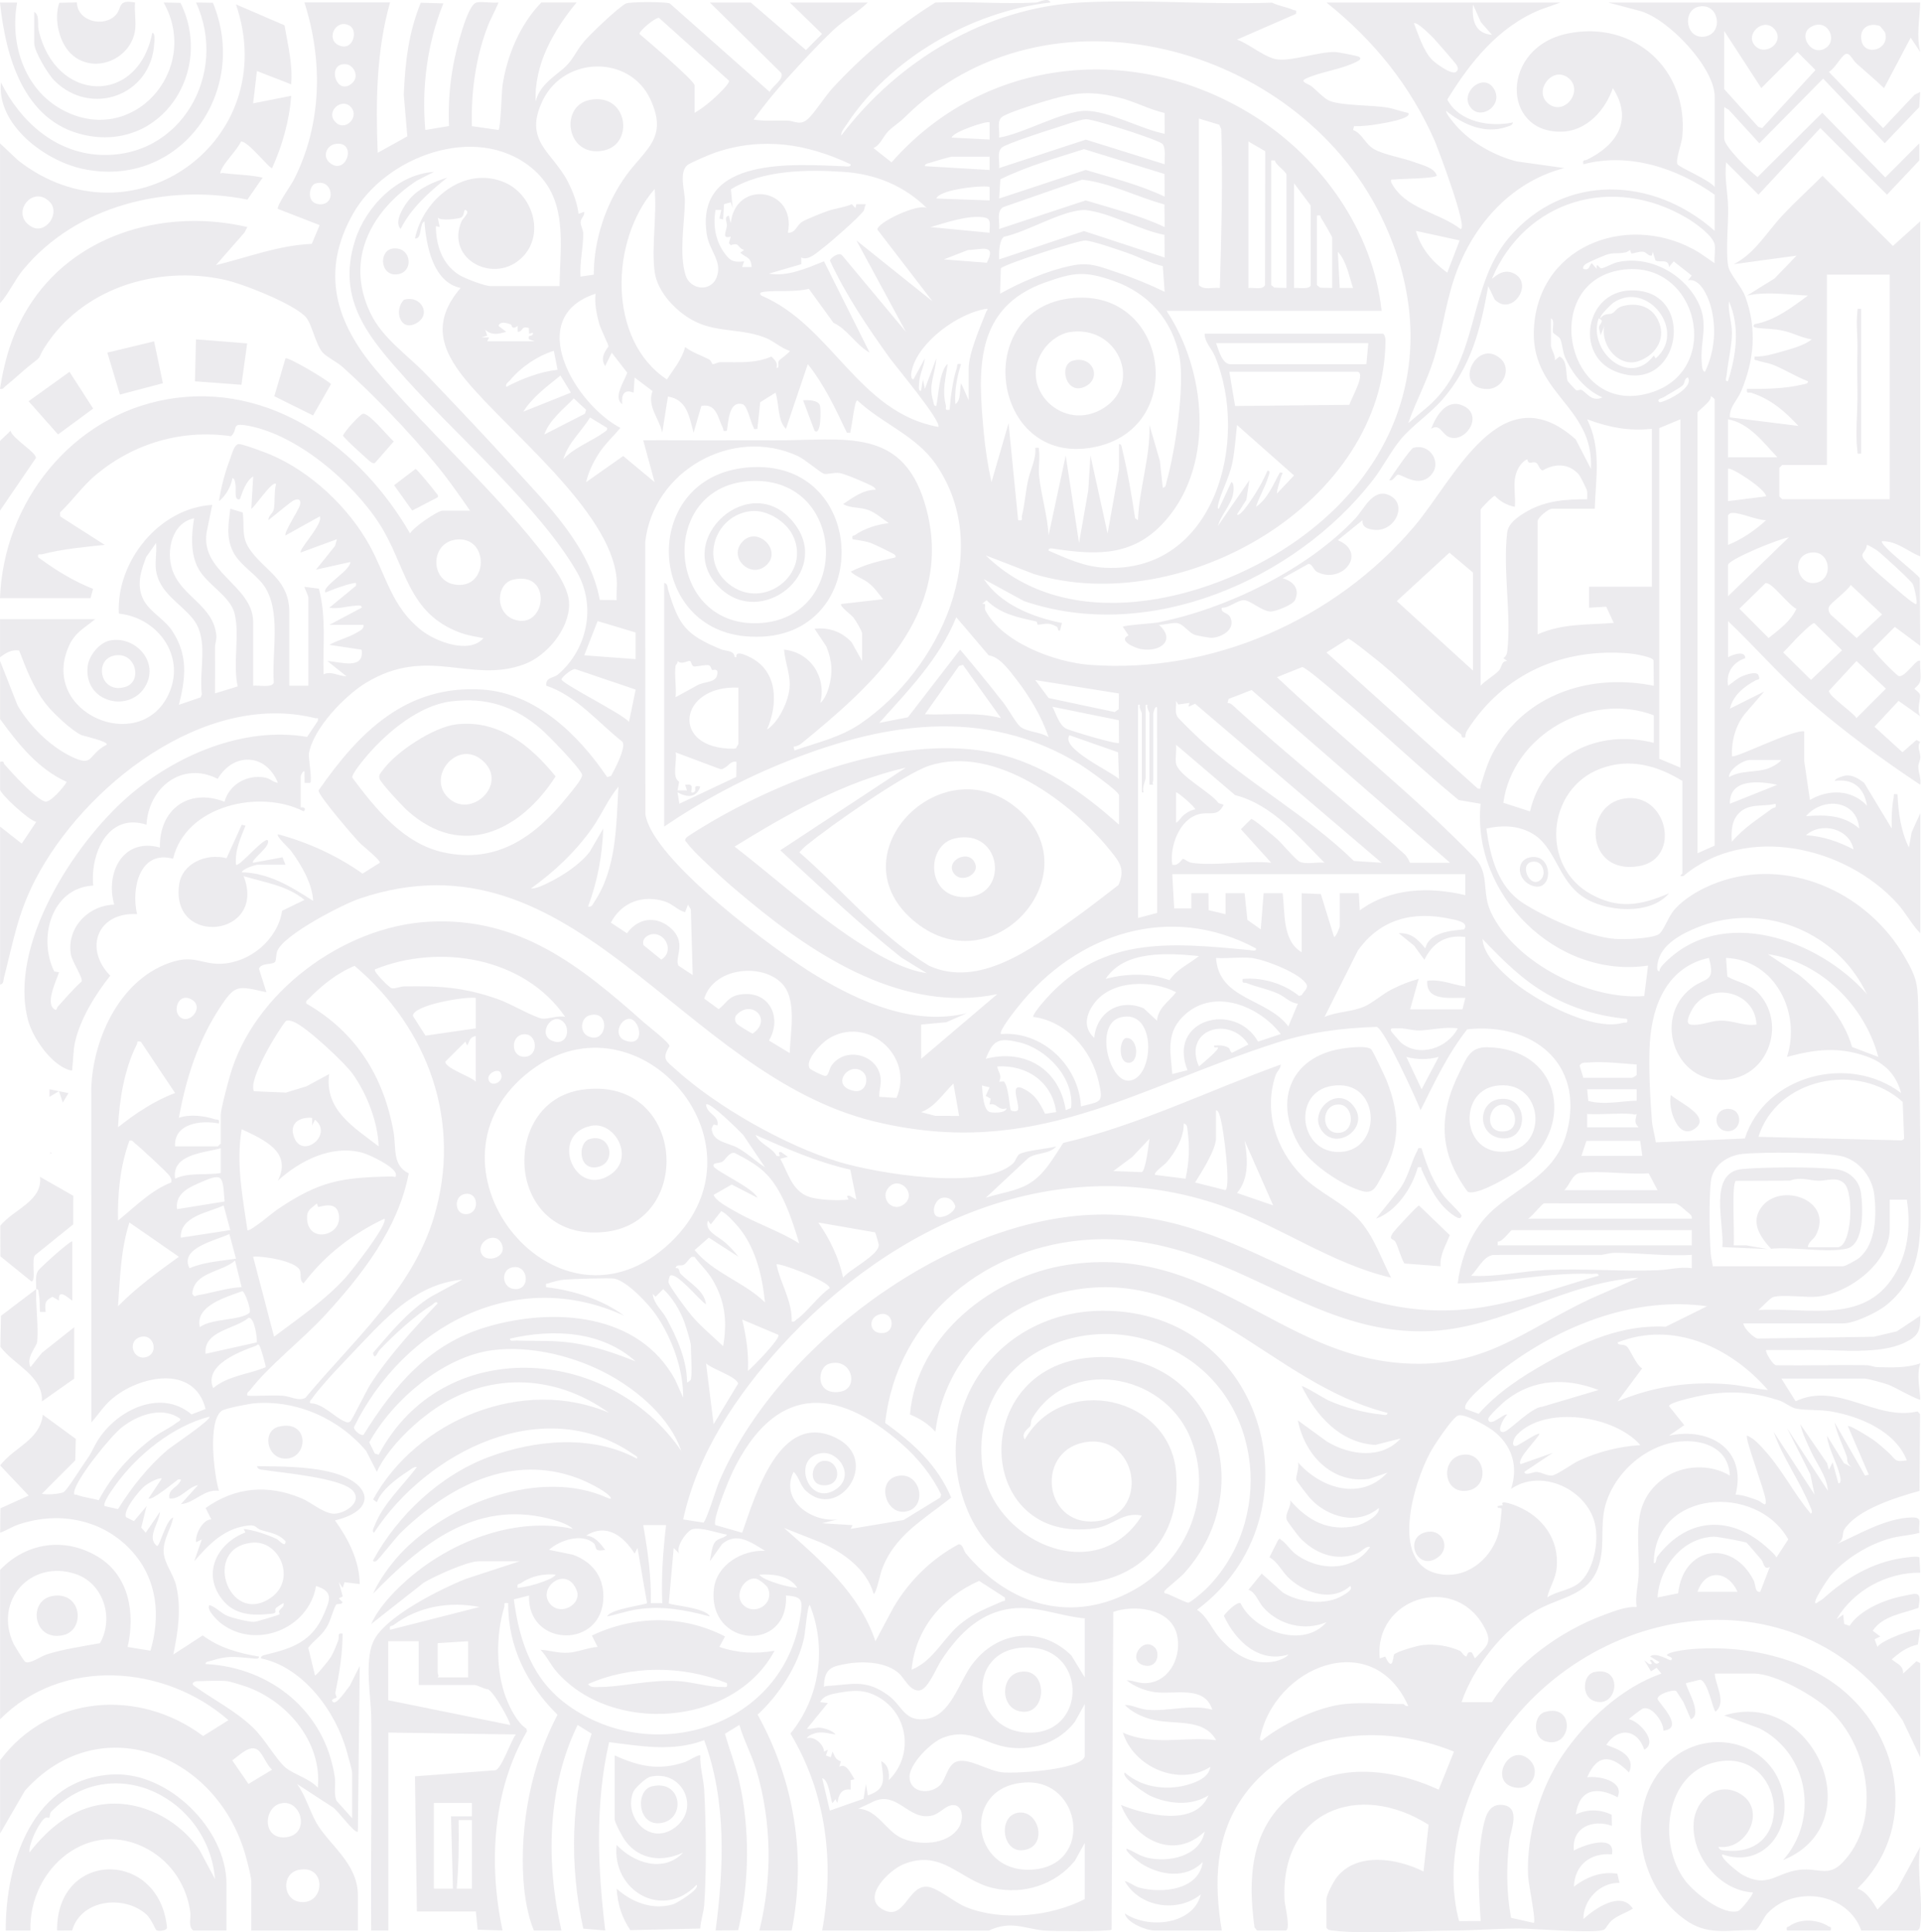 <?xml version="1.0" encoding="UTF-8"?>
<svg id="Camada_2" data-name="Camada 2" xmlns="http://www.w3.org/2000/svg" viewBox="0 0 1056.18 1062.29">
  <defs>
    <style>
      .cls-1 {
        opacity: .1;
      }

      .cls-2 {
        fill: #413253;
      }
    </style>
  </defs>
  <g id="Camada_1-2" data-name="Camada 1">
    <g class="cls-1">
      <path class="cls-2" d="M569.71,1.37c1.3-.07,6.64-3.04,7.84-.01-43.43,4.99-88.19,30.57-112.19,67.26-1.18,1.81-2.99,3.71-2.89,5.99C493.64,33.27,542.28,4.03,594.78,1.33c34.3-1.76,70.15,1.35,104.61.11,3.6,1.86,8.06,2.38,11.67,4.02,1.23.56,1.89-.5,1.47,2.18l-32.43,14.13c6.77,2.32,15.83,10.35,22.62,10.95,8.41.75,22.16-4.25,31.25-4.14,1.45.02,12.25,2.11,13.1,2.59,2.08,1.18-.23,2.28-1.37,2.85-8.54,4.25-19.39,5.39-27.52,9.1-4.06,1.86,1.01,2.77,3.07,4.45,2.67,2.18,6.94,6.77,9.88,7.92,6.96,2.71,23.21,2.17,31.87,3.71,3.79.67,7.48,2.17,11.27,2.87,2.37,3.15-13.66,5.63-15.47,5.96-4.6.85-9.64,1.41-14.34,1.35l-.52,2.08c4.98,1.83,6.65,7.9,11.81,10.7,5.58,3.03,15.73,4.66,22.2,7.09,4.17,1.57,10.79,2.98,12.02,7.33-1.69,1.7-20.01,1.63-23.56,2.1-1.45.19-1.81-.58-1.54,1.55,7.66,14.76,25.64,16.14,38.17,25.66,4.38.1-12.86-45.32-14.26-48.51-13.45-30.53-33.56-55.27-59.49-76.01h128.7l-11.18,4c-22.85,9.27-38.54,28.89-51.08,49.38,6.53,12.28,23.23,15.31,36.1,12.55-.29,1.71-2.01,1.92-3.35,2.4-11.86,4.19-24.06-1.15-33.26-8.68-.81.85,4.27,6.81,5.19,7.87,8.27,9.5,21.36,16.76,33.51,19.85l26.15,3.65c-30.33,7.86-51.56,32.86-60.97,61.97-4.61,14.26-6.5,29.85-11.17,44.28-3.77,11.63-9.66,22.43-13.64,33.96l9.95-8.36c29.78-24.9,21.91-66.04,45.47-93.68,30.4-35.66,79.43-33.53,113.03-3.64v-19.88c-20.57-14.58-47.05-23.38-72.19-16.74-.54-2.79.58-1.83,2.09-2.56,16.45-8.05,25.34-21.9,14.12-39.29-4.2,12.21-14.48,23.7-28.35,23.95-33.03.59-33.44-46.47,3.56-53.98,36.3-7.37,66.41,19.57,62.97,56.7-.34,3.66-3.93,13.14-2.64,15.2,1.09,1.74,17.91,8.74,20.45,12.55v-49.7c0-16-25.35-42.66-40.82-47.07l-17.77-4.73h171.59c-.29,9.25-2.19,17.93-.01,27.2l-5.23-7.86-14.65,27.74c-4.91-4.69-10.11-9.06-15.18-13.57-2.4-2.13-3.99-7.17-6.85-4.57-2.35,2.13-5.1,7.21-8.28,9.25l29.81,30.86,17.25-18.31,3.14-1.56-.54,8.35-18.96,19.82-33.88-35.5-35.06,35.55-16.93-18.52-2.39-1.34v17.26c0,4.48,14.19,18.07,18.32,21.18l35.59-35.36,34.64,35.55,18.7-18.75.02,9.39-17.78,18.84-36.64-36.63-34.03,36.65-17.76-17.79c-1.01,8.14.88,16.76,1.08,24.54.24,9.51-1.43,23.76.01,32.42.72,4.3,7.35,11.22,9.4,16.76,6.54,17.64,4.97,35.07-2.28,52.2-2.06,4.87-6.56,8.71-6.13,14.27l37.67,4.72c-7.68-8.25-15.02-14.62-25.79-18.2-1.63-.54-2.99.91-2.45-2.2,9.99.12,20.81-.04,30.57-2.4,1.05-.25,3.15-.3,2.9-1.78-6.48-2.47-12.43-6.26-18.84-8.9-2.98-1.22-6.18-1.49-8.99-2.52-1.45-.53-1.8.37-1.46-2.19,4.97.21,9.9-1.26,14.64-2.62,5.28-1.52,12.69-3.43,16.74-6.79-5.54-.83-10.12-3.49-15.68-4.73-5.35-1.19-9.15-.96-14.16-1.55-1.47-.17-3.07-.66-1.55-2.09,11.11-1.96,20.45-9.21,29.3-15.69-11.15-.5-22.43-2.37-33.48-.02l15.15-9.43,12.06-12.52-34.52,4.7c11.63-5.9,18.08-17.53,26.66-26.7,7.07-7.55,14.81-14.57,22.13-21.88l38.71,38.56,15.02-13.52v184.14c-7.12-2.78-12.71-8.38-20.92-8.35-2.24,1.77,20.3,18.48,20.68,20.52l.24,37.02-13.97-10.39-12.1,12.1c-.19,1.09,12.97,14.58,14.26,14.92,3.61.94,10.03-10.27,11.82-8.25-.39,3.41.61,7.73-.02,10.96-.44,2.31-3.1,3.89-3.1,4.21,0,.48,2.62,1.9,2.97,3.34.49,2.02-1.95,8.34.15,11.82l-11.93-8.44-13.24,14.22,15.39,14.03,7.69-6.73,2.07,1.05c-1.97,2.63.06,5.47.09,8.34.02,1.73-1.17,3.6-1.14,5.33.05,3.28,1.69,6.46,1.08,9.89-21.21-14.08-42.57-29.74-61.74-46.55-15.56-13.65-29-29.16-43.93-43.44v19.88c2.2-1.35,9.58-4,9.43.51-6.69,2.24-10.68,7.93-9.42,15.18,2.6-1.81,4.79-4.01,7.8-5.27,1.77-.74,7.91-3.06,8.92-.47,1.12,2.84-.31,2.06-1.5,2.7-6.19,3.36-12.6,8.26-14.18,15.59l18.82-9.41-10.43,12.05c-5.38,6.54-7.62,15.13-7.34,23.51,1.39,1.58,34.11-15.03,39.75-13.6v16.22l3.15,21.45c10.17-6.02,22.95-5.89,31.37,3.14-1.54-9.88-7.61-15.03-17.77-13.61.26-1.5,4.94-2.81,6.03-2.94,3.94-.46,7.19,1.75,10.18,4l15.17,25.1c-.16-5.76.04-11.58,1.09-17.25.32-1.71-.69-1.8,2.05-1.58.52,10.22,1.81,20.03,6.3,29.29l1.5-8.41,4.76-10.41v65.92c-4.79-4.85-7.97-11.2-12.53-16.24-28.5-31.52-83.36-44.13-117.76-15.16-3.19.28-.5-1.13-.5-1.55v-50.75c-13.88-8.51-29.03-12.77-44.98-6.79-29.71,11.14-33.27,53.59-5.26,69.06,15.24,8.42,27.53,6.09,42.92-.53-10.3,12.26-35.07,10.32-47.43,1.91-14.2-9.67-14.82-27.93-28.61-35.22-7.69-4.07-16.06-4.13-24.4-2.27,2.07,15.49,6.34,32.08,20.2,41,12.43,8,35.8,18.54,50.44,19.66,5.52.42,18.93-.08,23.79-2.34,2.64-1.22,5.56-9.75,8.62-13.35,6.72-7.91,18.39-13.8,28.24-16.75,38.17-11.42,78.86,8.44,98.39,41.85,7.7,13.17,7.44,15.91,7.78,30.93.71,31.42,1.17,63.54,1.14,95.13-.02,25.02,2.78,48.56-18.86,65.97-4.95,3.98-17.41,9.93-23.55,9.93h-54.93c.23,2.64,5.52,7.9,7.87,8.35l63.84-.99,12.7-2.99,12.89-8.55c.06,8.62-1.08,11.19-8.71,14.83-13.55,6.46-35.41,3.93-50.36,3.95-8.56.01-17.13.09-25.67.06-.77.69,3.68,8.63,5.74,8.37,16.4.19,32.82-.25,49.23-.05,2.22.03,4.26,1.04,6.25,1.08,8.06.16,15.82.57,23.52-2.08-2.09,6.89-.31,12.98,0,19.87-.68.77-15.14-7.3-17.49-8.13-2.56-.9-11.22-3.37-13.37-3.37h-45.51l7.83,12.46c23.25-11,43.84,10.96,67.02,5.59l1.37,1.45-.28,42.25c-12.05,3.31-34.66,10.21-41.48,21.4-1.31,2.15.44,5.58-4.12,7.86,12.76-5.57,26.93-14.33,41.38-14.67,6.63-.16,3.16,3.39,4.21,8.43-4.94,1.39-9.99,1.55-15.02,2.81-12.34,3.1-26.09,11.44-34.25,21.21-.88,1.05-10.95,15.79-7.32,14.65,1.17-.99,2.6-1.53,3.74-2.56,12.19-11,26.68-19.83,43.63-22.25,1.64-.23,8.62-1.29,9.16-.34l.49,8.41c-18.52-.15-36.68,9.71-46.05,25.63l3.67-2.59.52,5.18,3,.98c5.49-8.65,19.31-14.42,29.22-16.33,8.05-1.55,10.44-3.28,8.64,6.48-8.73,3.12-19.58,4.32-25.17,12.56l4.18,3.16-3.14,1.56,1.57,4.18c1.96-3.63,21.98-10.99,23.54-9.41l-1.31,8.11c-5.86,1.21-9.93,4.34-14.36,8.1,2.75,2.4,6.54,3.45,6.27,7.85l7.31-6.81,2.06,1.04.02,51.8-9.61-20.19c-58.29-87.43-181.24-64.61-229.12,21.59-14.49,26.09-22.67,59.5-14.82,88.64l11.87-.04c-1.08-16.82-2.14-34.87,1.35-51.49,1.22-5.82,3.03-13.07,10.57-12.33,10.51,1.03,4.51,14.07,3.87,19.46-1.68,14.31-1.67,28.4.91,42.6l12.57,2.8c1.16-1.62-2.97-21.53-3.17-25.59-1.1-22.38,6.47-48.41,19.07-66.82,12.97-18.95,32.31-36.93,54.21-44.67l-2.63-3.17-3.12,1.95-3.64-6.09,2.62,2.08c3.11.54.21-1.87.5-2.08,1.94-1.42,2.25,3.88,5.24,1.02l-5.22-3.11c2.95-2.76,11.01,2.5,11.5,2.08,2.22-1.95-3.18-2.12-2.08-3.12,2.13-1.94,12.64-2.97,16.17-3.2,27.1-1.71,58.17,4.72,79.53,22.05,33.88,27.48,41.63,78.09,8.92,109.81,5.14,1.76,8.32,7.06,10.98,11.52l10.81-11.16,12.72-23.36c-2.09,13.67,1.66,28.87.06,42.43-.18,1.52-.13,2.69-1.62,3.61h-30.87c-7.38-20.96-36.99-25.08-51.69-9.32-1.82,1.95-4.68,8.5-6.55,9.14-13.15-.43-24.6,3.01-36.25-4.21-29.74-18.45-37.58-68.23-8.55-90.8,20.73-16.12,52.36-8.33,59.63,17.74,6.05,21.69-10.18,43.62-32.97,35.59-1.53,1.83,9.18,10.22,11.18,11.3,14.07,7.59,18.33-1.29,31.3-2.82,10.12-1.19,15.72,4.11,23.42-3.78,21.63-22.17,15.23-61.85-5.33-82.54-8.62-8.68-31.15-21.56-43.31-21.56h-21.45c.47,6.6,6.62,15.81.52,20.91-1.35.02-4.1-16.69-8.49-17.54l-7.73,1.88c-.98,1.35,9.67,17.06,2.6,19.86l-4.11-9.46-3.92-6.03c-1.82-1.07-10.81,1.85-10.22,4.45.44,1.97,15.26,16.04,3.11,17.33.31-4.69-6.62-14.22-11.47-12.05-.55.25-7.64,5.38-7.38,5.76,5.93,1.29,16.08,12.62,8.38,16.75-3.71-11.32-14.3-12.68-20.93-2.61,7.03,2.38,16.39,6.11,12.54,15.16-9.33-9.58-17.3-10.74-23,2.62,6.42-.85,20.6,1.92,16.72,10.98-11.47-6.12-21.04-4.51-23,9.42,6.66-3,13.06-2.88,19.73.15l.14,6.13c-10.68-3.83-22.27.92-20.91,13.6,5.54-3.13,23.11-9.25,20.92,2.09-11.77-.98-20.47,5.72-20.92,17.79,6.82-5.36,15.05-8.55,23.89-7.17l1.21,5.07c-10.67-.38-19.96,9.26-19.87,19.88,6.47-5.94,20.76-15.77,27.17-5.75-3.7,2.45-7.85,3.43-11.41,6.36-1.86,1.53-3.43,4.64-4.27,5.15-3.97,2.42-38.94-.57-46.6-.56-12.54.02-25.12,1.08-37.58,1.13-19.25.07-46.8,2.14-64.97.01-1.52-.18-2.69-.13-3.61-1.62v-15.69c0-2.32,4.02-9.91,5.73-12.06,11.14-14.04,33.45-10.3,47.63-3.12l2.8-25.7c-38.58-24.4-81.9-7.48-79.17,41.91.14,2.51,3.58,16.23.51,16.23h-15.69l-1.37-1.76c-3.65-26.17-2.37-53.3,19.19-71.45,23.51-19.78,55.84-16.31,82.09-4.22l8.39-20.91c-39.21-15.98-89.2-12.42-115.53,24.14-15.95,22.14-16.49,48.08-12.12,74.2h-37.14c-4.33,0-15.26-4.29-16.21-9.42,12.54,8.62,37.6,6.57,41.83-10.46-12.81,10.42-33.75,7.15-41.84-7.31,3.1.73,4.96,2.85,8.31,3.71,12.29,3.16,32.41,1.28,34.58-14.18-9.17,9.5-23.44,7.38-33.82.88-1.13-.71-9.33-6.92-8.01-8.2,4.05,1.51,6.81,3.85,11.27,4.94,11.59,2.83,29.06-.65,31.61-14.36-16.86,16.12-38.55,4.46-46.03-14.64,13.79,5.57,40.87,12.18,48.12-5.24-9.71,6.04-22,4.79-32.09.19-1.9-.86-16.32-10.16-13.92-12.75,9.77,8.74,24.67,10.29,36.85,5.99,4.47-1.58,9.38-3.93,10.21-9.13-17.15,11.01-42.13.3-48.11-18.83,16.58,7.53,34.23,2.04,51.26,4.17-6.95-12.6-23.57-8.05-36.04-11.56-5.11-1.44-10.43-3.97-14.18-7.79,4.05-.1,7.82,2.19,12.04,2.61,11.77,1.18,24.35-3.3,36.09,0-4.24-13.64-20.59-8.19-31.64-9.68-5.08-.68-11.58-3.13-15.44-6.53,4.41.17,6.95,2.1,11.93,1.49,12.48-1.52,18.55-15.61,15.61-26.93-3.65-14.05-23.24-16.29-34.92-12.11l-.93,174.69c-1.53,1.06-33.05.86-37.2.45-11.02-1.08-18.09-5.63-30.31.05l-91.6-.05c6.88-37.47,2.24-75.49-17.45-108.3,16.12-19.58,20.15-47.1,10.65-70.63-1.29,0-2.54,15.19-3.1,17.84-3.27,15.54-14.02,31.83-25.6,42.41,20.16,36.35,26.93,77.68,18.76,118.68h-17.79c7.16-28.72,6.83-59.43-1.57-87.89-2.54-8.61-6.97-16.51-9.42-25.13l-7.92,4.87c2.42,8.63,5.71,16.91,7.74,25.67,6.07,26.3,5.76,56.13-.47,82.33l-12.42.14c4.58-34.76,6.04-71.29-6.29-104.63-17.23,6.52-34.55,3.29-52.26,1.09-7.79,33.84-6.28,69.25-2.13,103.54l-12.08-1c-7.73-35.15-7-73.01,4.62-107.19l-7.72-4.79c-16.82,34.45-17.52,76.1-8.89,112.98h-15.17c-3.39-7.99-5.17-18.96-5.74-27.74-2.02-30.81,4.42-63.67,18.72-90.87-16.66-16.45-27.3-37.43-27.1-61.35-3.07-.52-1.69.74-2.21,2.43-4.56,14.79-4.57,35.02.98,49.54,2.18,5.68,6.15,13.73,11.26,17.05l.31,1.4c-19.07,32.7-21.18,73-13.47,109.53l-13.67-.45-.98-10.01h-32.44l-1.05-74.29,44.28-3.33c3.42-.99,8.45-16.21,11.18-19.67l-70.1-1.06v108.82h-9.42c-.35-38.88.46-77.81.05-116.71-.13-12.01-3.78-30.64.98-41.83,5.86-13.77,37.22-29.25,51.03-34.76l29.56-9.68h-22.5c-6.34,0-24.16,8.17-30.14,11.71l-28.98,22.8c3.82-8.5,10.93-16.17,17.77-22.5,23.94-22.14,60.48-36.95,93.14-29.81-2.9-2.85-9.55-4.76-13.59-5.75-40.53-9.96-69.96,14.34-96.26,41.34,3.11-7.2,9.3-15.71,14.61-21.48,25.98-28.18,77.56-47.66,113.98-31.27,1.74.78,3.24.96,1.15-1.15-3.21-3.25-12.35-7.7-16.78-9.38-37.07-14.15-71.56,4.38-97.82,29.84-2.75,2.67-11.99,14.79-13.61,15.65-.46.25-1.78.21-1.55-.51,13.49-24.8,36.91-46.82,63.56-56.77,25.44-9.49,56.8-12.49,81.34.79,1.45-.65-1.36-2.02-1.84-2.35-49.09-34.15-113.4-1.41-142.55,43.14-1.37-.67-.09-2.86.31-3.87,4.91-12.44,15.45-21.72,23.24-32.21-1.45-.48-3.72,1.57-4.96,2.37-6.02,3.86-14.51,10.15-17.04,16.98l-2.05-1.56c24.21-43.88,82.43-67.78,129.72-47.63-30.41-21.82-67.71-22.69-98.26-.42-10.8,7.87-23.87,20.81-29.4,32.86l-5.83-11.41c-14.91-17.75-38.22-28.24-61.62-26.23-2.99.26-16.07,2.77-17.86,4.11-7.84,5.88-4.17,35.04-1.51,44-8.19-1.14-13.29,6.65-20.93,7.32l9.42-10.44c-5.74,1.06-9.48,7.91-15.69,7.31-.91-4.87,3.76-5.93,5.48-8.7.9-1.44,1.51-2.02-.76-1.75-2.24,1.63-14.49,11.9-16.23,10.44l7.32-10.98c-2-.59-7.5,2.61-9.45,4.15-2.85,2.25-12.22,13.72-10.22,17.1l4.36,2.18,6.94-8.25-2.97,11.8,2.48,2.84,7.82-11.5c-.32,6.09-7.68,14.2-1.56,18.81,1.51,0,5.02-14.71,8.88-15.67-1.32,6.3-5.33,11.67-5.31,18.31.02,6.69,5.38,12.5,6.94,19.3,2.92,12.67.99,25.22-1.61,37.72l16.16-10.52c9.06,6.71,19.87,9.88,30.91,11.58.27,1.79-2.49,1.12-3.64,1.02-9.5-.76-13.16-1.74-22.74,1.37-1.1.36-3.16.26-2.91,1.77,35.94,1.78,65.89,26.22,71.02,62.39.6,4.21-.7,8.61.9,12.73l8.65,9.64v-24.59c0-1.97-2.18-9.24-2.87-11.78-6.01-22.15-23.99-46.75-47.36-51.53.2-1.57,1.47-1.69,2.71-1.99,14.83-3.55,25.57-7.33,32-22.4,3.24-7.59,5.46-12.39-4.36-15.36-3.93,23.45-33.11,35.32-52.35,20.43-1.75-1.36-8.29-7.62-6.25-9.96,3.86,1.18,6.21,4.46,10.15,6.05,2.92,1.18,11.58,3.28,14.47,3.18,1.17-.04,13.37-3.69,13.93-4.15.15-.12-.55-1.42-.22-1.94.94-1.52,2.87-2.1,2.46-4.2-.17-.18-3.89,2.3-4.21,2.68-1.22,1.39,1.4,2.77-2.75,3.19-10.35,1.07-20.12.77-26.94-8.06-11.18-14.47-2.41-30.83,12.86-36.68l-.93-1.93c6.3.84,12.29,2.84,18.06,5.48,1.4.64,5.01,5.26,4.96,1.32-4.04-4.41-8.65-4.66-13.62-6.26-2.57-.83-2.52-2.85-6.47-2.45-13.43,1.37-21.85,10.15-30.12,19.69l4.19-12.02-3.15,1.55c-.75-4.38,3.88-12.73,8.36-12.56l-3.14-6.25c16.4-11.62,34.35-13.09,52.87-5.28,5.23,2.21,12.24,8.42,17.76,8.42,5.87,0,15.74-6.34,10.42-12.54-6.2-7.23-39.06-9.91-49.14-11.54-1.56-.25-3.23-.06-3.66-2.09,13.24.22,28.2.13,41.02,3.44,21.8,5.61,25.71,20.77,1.87,26.38,7.35,10.31,13.45,22.11,13.61,35.04l-8.35-1.04-1.05,3.13-2.1-3.13,2.15,7.79-2.15,1.1,2.07,2.1c-.68,1.71-3.05.46-3.64,1.49-1.74,3.02-2.94,8.83-5.3,12.57-3.06,4.85-6.72,6.78-9.95,10.99l3.73,15.21c.9-.01,7.78-8.55,8.71-10.11,1.75-2.95,3.16-6.84,4.01-8.98.84-2.12-.79-4.56,2.45-3.91-.01,10.98-1.75,21.53-3.94,32.2-.25,1.21.64,2.26.65,2.91,0,.36-3.94.83-1.93,2.55,1.91,1.65,8.05-7.76,9.23-9.07l5.41-10.8-1.04,91.02c-1.57,1.76-11.83-12.78-14.14-13.57l-19.33-12.57c4.7,6.28,7.01,14.9,10.63,21.28,6.93,12.2,22.85,22.2,22.85,39.92v19.36h-58.59v-26.68c0-3.11-2.59-12.71-3.65-16.23-16.36-54.41-79.92-79.48-120.83-33.96l-13.63,23.51v-40.28c26.95-35.96,76.29-39.72,111.62-13.29l13.92-8.69c-34.86-30.63-91.55-34.87-125.54-.52v-82.14c14.66-15.27,35.96-18.16,54.09-7,16.93,10.42,20.27,31.21,16.01,49.38l12.56,2.09c5.58-18.97,3.8-38.6-9.44-53.86-15.79-18.19-40.16-23.11-62.7-15.68-3.69,1.22-6.9,3.33-10.5,4.66l.16-13.43,15.52-6.98L.08,805.6c7.78-10.17,21.76-13.73,23.46-27.86l18.13,13.27-.29,11.79-18.35,18.36c2.65.75,9.28.15,11.79-.76,1.7-.62,9.75-13.56,11.82-16.46,3.35-4.7,3.06-4.73,5.82-9.86,9.6-17.85,35.18-31.52,52.86-16.52l7.69-2.98c-6.16-24.89-36.86-18.25-51.82-5.24-4.33,3.77-7.16,8.42-10.95,12.58l-.06-183.68c.99-28.17,16.58-61.28,45.41-69.68,11.58-3.37,15.73,1.74,26.35,1.24,15.69-.75,30.74-13.36,33.16-29.1l12.3-5.99c-9.47-7.91-22.05-9.6-33.46-13.07,12.98,33.44-40.16,39.13-35.48,4.79,1.65-12.11,15.27-17.49,26.1-14.64l8.36-18.4,2.06.5c-2.76,6.83-5.99,13.9-5.21,21.46,1.43,1.62,14-13.73,17.25-13.61,2.84,2.9-9.56,11.26-7.84,12.56l16.14-3.01,1.65,4.07h-15.17c-1.37,0-8.32,2.2-8.89,4.17,14.91.31,27.16,7.92,39.22,15.71-.39-9.5-6.52-19.92-12.2-27.56-1.21-1.63-8.22-7.8-7.13-9.07,16.87,4.6,32.29,11.61,46.55,21.66l9.45-5.96c.86-1.15-9.44-9.31-11.04-10.97-3.15-3.26-23.21-26.46-22.59-28.85,22.11-31.88,48.16-58.17,90.09-55.4,29.4,1.94,52.91,24.97,68.56,48.11l2.16-.65c2.03-3.62,8.31-15.59,6.29-18.72-13.33-10.53-25.54-25.52-41.95-30.86-.36-4.87,4.04-4.1,6.54-6.24,16.16-13.81,21.03-37.61,10.38-56.18-20.16-35.13-65.91-74.88-93.84-106.01-20.28-22.6-38.65-43.42-28.19-76.35,5.88-18.52,23.21-36.41,43.37-37.7l-9.33,4.78c-25.13,16.52-39.64,43.22-25.7,72.62,6.75,14.24,20.31,23,30.85,34.03,15.93,16.68,32.09,33.68,47.63,50.73,19.31,21.19,42.34,43.98,47.73,73.12l9.28.14c-.24-3.95.34-8.08-.02-12.02-3.43-37.12-59.79-80.76-83.18-109.34-13.84-16.9-18.12-32.13-2.6-50.23-15.21-3.27-18.89-23.23-19.89-36.62-2.93,1.19-1.09,9.84-5.21,9.4,4.39-21.4,27.07-40.21,49.17-30.86,15.39,6.5,22.46,28.19,10.08,40.95-15.14,15.6-42.68,1.62-33.64-19.51.74-1.73,5.14-5.17,2.1-6.26-.93-.34-.51,3.37-2.36,4.19-1.62.72-11.39,1.97-12.79-.01l1.03,5.24-2.09-.53c.08,10.58,3.48,21,12.88,26.88,2.82,1.76,14.09,6.08,16.94,6.08h38.19c.28-23.61,5.11-48.5-15.78-65.31-30.39-24.44-79.92-5.97-97.76,25.53-18.03,31.84-9.64,59.57,12.56,85.83,27.99,33.12,62.51,63.87,89.45,97.84,6.31,7.96,16.94,20.84,16.79,31.31-.18,13.64-12.4,28.22-24.85,32.77-29.49,10.79-53.01-10.56-87.05,10.26-11.6,7.1-28.9,25.08-31.18,38.78-.35,2.1,1.94,14.94.75,16.07h-3.13s-.02-6.28-.02-6.28c-1.06-.45-2.08,2.44-2.08,2.61v17.26c1.8-.52,3.22.66,1.58,2.08-24.32-12.38-64.85-3.14-71.78,26.07-18.31-5-23.17,16.37-19.78,30.44-21.63-1.25-29.5,18.82-14.74,33.85-8.03,10.07-16.4,23.5-19.31,36.22-1.13,4.94-.95,9.44-1.53,14.18-.15,1.23.41,2.08-1.54,1.52-10.01-2.9-20.23-17.67-22.82-27.41-10.95-41.06,24.92-96.66,54.69-122.73,26.09-22.85,63.68-39.04,98.73-33.05l5.9-8.81c.34-2.32-.35-1.22-1.56-1.52-60.97-15.12-127.41,37.78-153.82,88.89-9.83,19.03-11.99,33.91-17.24,53.91-.38,1.45.03,3.27-2.09,3.66v-86.84l11.92,9.37,7.98-11.97c-3.87-.55-19.9-15.4-19.9-17.8v-15.17c2.47-.65,1.77.63,2.39,1.34,4.02,4.56,17.23,19.21,22.45,20.48,2.73.67,10.34-8.01,11.78-10.82-15.7-7.07-26.61-20.78-36.63-34.54v-31.91l9.62,24.39c6.4,11.04,17.33,21.99,28.76,27.74,13.58,6.82,9.27-.46,20.21-6.1,1.26-1.79-12.85-4.86-13.83-5.3-5.38-2.41-15.87-12.35-19.63-17.21-6.76-8.74-10.71-19.04-14.62-29.28-4.29-.64-7.19,1.25-10.52,3.67v-20.93h52.32c-6.59,5.49-11.48,7.4-14.95,15.92-14.57,35.75,38.46,58.32,54.75,26.5,10.73-20.96-4.65-43.08-26.79-45.48-1.52-28.57,22.07-57.99,51.32-59.73l-2.64,13.05c-5.74,23.5,25.15,30.76,25.15,51.31v35.05c2.72-.46,10.34,1.4,11.36-1.72-1.29-16.37,4.45-39.84-5.68-53.67-4.64-6.34-13.49-11.39-16.91-18.66-3.71-7.88-2.29-15-1.32-23.26l6.84,2.06c1.07,8.96-1.13,13.81,4.7,21.46,8.54,11.2,20.9,15.93,20.9,33.51v40.28h10.46v-48.65c0-.76-2.34-5.56-2.09-5.74l7.85,1.01c4.21,15.31,2.12,31.4,2.62,47.11,4.07-2.06,8.3,1.09,12.55,1.04l-10.46-8.35c6.93.38,20.51,5.15,18.79-6.25l-17.74-2.65c4.77-2.7,10.5-3.95,15.19-6.78,1.6-.97,3.99-1.88,3.64-4.21h-18.83l17.78-9.43c.28-1.74-2.56-1.15-3.69-1.07-4.6.3-9.22,1.88-14.09,1.08l14.64-12.04c.16-1.66.24-1.77-1.42-1.44-5.08,1.03-10.49,3.15-15.3,5.11-2.46-3.18,13.86-12.1,13.59-16.74l-18.82,4.17,10.48-13.05,1.02-3.68-19.86,7.32c-1.46-1.51,12.48-15.8,10.45-19.87l-18.82,10.46c-1.15-1.49,7.18-13.8,7.91-16.7.99-3.93-2.14-3.7-4.83-1.66-4.22,3.19-8.37,6.68-12.5,9.99-.14-2.54,2.41-3.52,2.95-6.03.7-3.24.11-9.99,1.22-13.85-1.95-2.26-11.86,12.97-13.59,13.6l1.03-17.79c-3.94,2.53-5.78,8.26-7.33,12.55-3.34.91-1.96-4.92-2.37-7.55-.17-1.08-.28-4.17-1.78-3.95-.58,4.36-3.73,9.82-7.33,12.55,1.14-7.76,3.43-16.27,6.25-23.56.86-2.22,2.16-7.77,4.66-7.82,2.1-.05,14.51,4.57,17.32,5.76,22.2,9.42,43.01,28.95,54.6,50.03,9.3,16.91,12.14,33.88,28.62,46.71,7.88,6.13,26.14,13.2,33.98,4.22-3.95-.77-8.57-1.51-12.33-2.85-29.75-10.67-29.99-36.76-44.78-59.85s-46.42-50.4-74.32-54.4c-7.27-1.04-3.34,2.33-7.36,6.06-27.04-3.83-53.19,3.77-74.11,21.08-7.42,6.14-12.98,14.28-19.94,20.87l.15,2.18,24.46,15.62c-11.47,1.24-22.94,2.22-34.16,5.1-1.44.37-2.91-.67-2.45,1.7,9.36,6.95,19.33,13.09,30.2,17.4l-1.43,5.11H0c1.83-52.56,39.45-100.24,92.05-109.36,56.95-9.88,106.18,26.8,133.43,73.78,1.47-3.23,15.26-12.55,17.78-12.55h15.17c-6-8.67-12.14-17.48-18.87-25.6-14.85-17.95-33.92-37.84-51.23-53.41-2.93-2.63-8.81-5.48-10.93-7.91-3.95-4.52-5.89-15.73-9.28-19.5-6.57-7.29-34.81-18.38-44.84-20.55-37.13-8.04-78.47,4.72-99.05,37.68-3.74,6-.59,3.82-6.95,8.74-5.01,3.88-9.46,8.32-14.15,12.01-1.05.83-1.34,2.02-3.15,1.55,2.86-17.93,7.68-33.38,17.98-48.45,25.86-37.84,74.46-50.61,118.03-40.47l-1.63,3.1-15.62,17.82c17.46-4.21,34.52-10.95,52.69-11.66l4.32-10.31-23.05-8.95c-.38-2.29,7.39-13.07,8.94-16.15,15.37-30.43,15.98-65.14,5.73-97.33h47.08c-7.57,26.77-7.9,55.03-6.79,82.67l16.3-9.05-1.97-22.87c.74-17.57,2.63-34.24,9.35-50.6l12.43.39c-8.89,21.92-11.98,46-9.94,69.58l13.02-2.15c-.69-16.58,1.36-33.01,6.05-48.88,1.19-4.03,5.26-18.36,9.17-19.08,3.5-.65,8.32.46,12.03,0-1.79,4.5-4.29,8.78-6.03,13.32-6.65,17.36-9.1,36.13-8.62,54.69l14.64,2.1c1.18-.85,1.67-20.82,2.21-24.49,2.42-16.47,9.71-33.7,21.35-45.62h19.36c-12.52,15.24-23.4,33.95-22.5,54.42,1.93-7.84,8.26-12.44,14.21-17.21,6.5-5.22,7.01-9.36,12.44-15.78,3.38-4,19.09-19.06,23.07-20.88,2.13-.98,21.82-1.01,24.03,0l54.92,48.64c1.5-3.4,8.02-6.81,6.34-10.44L390.27,1.37h22.5l30.34,26.14,8.87-8.88-17.77-17.26h42.9c-5.7,5.56-13.13,9.71-18.9,15.13-7.89,7.41-18.16,18.54-25.58,26.71-6.48,7.14-12.62,14.7-18.29,22.52,6,1.05,12.22.38,18.29.53,3.96.1,6.98,2.86,11.08-.45,3.68-2.97,10.06-13.08,14.02-17.36,16.74-18.12,35.61-33.93,56.52-47.07,18.28-.73,37.26.98,55.45,0ZM820.3,19.15l-6.1-6.97-4.35-9.76c-.63,8.34.84,15.94,10.45,16.73ZM934.08,3.64c-9.55,1.96-7.27,18.65,3.69,16.38,10-2.08,7.33-18.64-3.69-16.38ZM381.9,46.88v15.17c3.5-2.01,7.5-5.13,10.48-7.83,1.55-1.41,9.29-8.53,8.35-9.94l-38.39-34.44c-1.82-.48-10.8,7.04-10.79,8.77,4.26,3.66,29.67,25.15,30.35,28.26ZM777.41,12.89c2.51,6.27,5.11,14.95,9.9,19.91,1.85,1.91,10.74,8.48,13.14,6.79,1.51-1.16,1.24-2.14.51-3.69-.41-.87-10.97-13-12.54-14.66-1.27-1.34-9.54-9.73-11-8.35ZM192.3,14.16c-7.67-4.35-13.4,7.4-6.04,10.73,7.91,3.58,10.74-8.06,6.04-10.73ZM964.97,25.17c5.78,6.12,16.65-2.19,10.67-9.12s-16.64,2.8-10.67,9.12ZM1004.14,26.15c6.35-4.66.33-16.61-8.64-11.24-7.36,4.41.82,16.97,8.64,11.24ZM1033.49,14.25c-6.27-2.08-11.51,1.56-9.98,8.33,1.92,8.53,15.56,4.91,12.95-4.58-.13-.48-2.74-3.67-2.97-3.75ZM947.96,17.06v31.91l18.75,20.78,2.16.66,29.3-31.91-9.92-9.92-19.88,19.84-20.4-31.37ZM662.31,183.43h97.83c1.07,0,1.63,2.44,1.62,3.61-.6,90.07-112.07,153.08-193.37,128.5l-26.4-10.22c45.02,43.98,120.79,25.78,167.73-5.95,62.85-42.49,83.66-111.26,49.4-180.84-46.45-94.37-183.61-131.49-261.78-53.97-3.03,3.01-5.75,4.48-8.76,7.4-3.02,2.92-4.37,7.57-8.33,9.45l9.94,7.84c51.33-58.42,134.1-66.39,199.23-25.53,36.97,23.2,65.49,63.14,70.2,107.16h-118.24c21.61,32.55,26.65,83.41.03,114.59-17.23,20.18-36.93,19.92-61.35,16.3-1.09-.16-3.81-.88-3.54.93,10.11,4.38,19.56,8.83,30.87,9.41,60.43,3.1,79.86-69.62,60.66-116.11-1.8-4.36-5.73-7.74-5.74-12.57ZM189.93,35.26c-10.65-.49-4.97,17.99,3.6,10.53,4.33-3.77.9-10.32-3.6-10.53ZM326.46,151c0-19.23,6.66-39.26,17.96-54.76,10.52-14.44,23.09-20.42,13.12-41.73-11.36-24.29-46.92-23.67-58.87.17-11.45,22.84,5.11,28.76,13.53,45.18,2.82,5.5,5.12,11.49,5.89,17.67l3.12-1.05c.28,2.27-1.91,3.42-1.97,5.7-.05,1.92,1.43,4.12,1.43,6.31,0,7.85-1.98,15.67-1.53,23.56l7.32-1.04ZM861.84,42.51c-8.66-6.1-18.78,7.67-10.7,14.35,9.11,7.53,20.27-7.61,10.7-14.35ZM640.29,62.1c-8.64-1.93-16.52-6.41-25.45-8.56-17.32-4.16-25.84-2.29-42.51,2.76-4.4,1.33-18.29,5.73-21.36,7.93-3.11,2.23-1.18,7.93-1.65,11.42,13.26-2.11,35.08-14.73,47.6-14.72,12.52,0,30.78,10.15,43.42,12.63l-.04-11.46ZM192.21,58.2c-5.14-4.29-13.99,3.99-6.99,9.6,5.31,4.25,13.19-4.42,6.99-9.6ZM639.05,79.04c-1.5-1.47-17.65-6.83-20.93-7.84-3.83-1.19-18.19-5.72-21.02-5.68-3,.05-13.26,3.71-16.96,4.87-4.94,1.54-26.42,8.47-29.15,10.61-3.15,2.47-1.2,7.75-1.66,11.4l47.69-15.65,43.33,13.55c-.19-2.84.76-9.26-1.28-11.26ZM659.17,65.19v91.55c2.76,2.97,7.77,1.1,11.51,1.57.78-28.98,1.67-58.06.78-87.16l-1.05-2.57-11.24-3.4ZM544.08,67.28c-1.07-1.07-19.51,4.87-20.92,8.36l20.93,1.06v-9.42ZM686.38,77.75v80.57c2.57-.33,7.95,1.18,9.13-1.56l.12-73.61-9.25-5.39ZM184.81,79.06c-5.54.6-8.31,7.79-2.29,11.3,8.38,4.88,13.51-12.52,2.29-11.3ZM467.69,90.32c-24.23-11.35-48.21-15.16-74.06-6.59-2.58.85-14.47,5.85-15.87,7.15-4.56,4.24-1.13,14.53-1.2,19.71-.18,12.26-3.29,28.72.36,40.66,2.5,8.17,14.02,9.61,17.17.99s-4.05-14.29-5.45-23.17c-6.87-43.58,48.77-38.64,75.35-37.67,1.16.04,3.98.65,3.69-1.08ZM640.24,95.64l-44.24-13.66c-15.48,4.99-31.46,9.42-46,16.6l-.67,10.56,47.6-15.72c14.59,4.4,29.69,8.15,43.41,14.68l-.09-12.45ZM544.08,86.12h-20.4c-1.32,0-9.57,2.46-11.53,3.13-1.17.4-3.79.59-3.64,2.09l35.57,2.11v-7.33ZM698.93,88.21v68.53l1.73,1.4,6.64.16v-62.26c0-1.62-6.39-5.76-6.3-7.83l-2.07-.02ZM509.55,114.36c-12.49-12.25-28.1-18.66-45.52-19.86-20.04-1.38-44.68-1.15-62.16,9.55l.95,10.31-1.04-3.14-3.71,1.03-.49,8.39-2.06-.5,1.02-4.72h-3.13c-1.49,8.7-.08,17.27,5.42,24.43,3.08,4.01,5.09,4.39,10.27,3.82l-1.04,3.12h5.23c-.62-5.8-2.49-4.64-6.27-7.85l2.08-1.55c-3.9-1.22-2.29-4.35-7.32-2.61l-1.04-1.08,1.04-3.65c-5.27,1.66-2.31-3.16-2.15-5.93.14-2.33-1.81-4.82,1.1-5.58l1.04,4.18c2.55-24.43,36.4-19.41,31.41,5.23,4.32.23,4.71-4.13,8-6.12,2.19-1.33,11.14-4.89,14-5.9,3.97-1.4,9.12-1.86,13.18-3.68l1.96,2.12.51-2.1h5.24c-.72,1.12-.73,3.01-1.38,3.84-3.21,4.1-17.54,16.61-22.18,20.19-3.29,2.54-8.19,7.22-12.01,5.26l.07,3.66-17.87,5.23c10.51,1.7,20.78-3.01,30.34-6.8l25.12,50.23c-7.65-4.32-12.05-12.74-19.92-16.44l-13.55-18.67c-7.98,2.02-16.73.62-24.6,1.63-1.45.18-3.03.56-1.55,2.08,38.7,16.31,53.41,64.23,97.3,72.21,2.5-2.37-24.07-34.24-26.59-37.75-12.25-17.05-24.08-34.54-32.95-53.66.25-1.49,5.17-5.03,6.75-2.84l35,41.95-27.19-50.22,41.84,33.48-30.26-39.37c-.68-3.72,22.32-14.67,27.14-11.91ZM640.21,112.4c-15.04-4.08-29.77-11.89-45.25-13.64l-43.49,15.15c-3.79,2.52-1.68,8.06-2.14,11.97l47.61-15.71c14.59,4.46,29.61,8.17,43.4,14.66l-.12-12.43ZM173.35,100.91c-3.45,1.12-5.15,10.71,2.02,11.36,9.9.91,7.72-14.54-2.02-11.36ZM711.49,158.31c1.94-.23,8.72.99,9.15-1.52l-.05-43.86-9.11-12.17v57.55ZM544.09,102.86c-1.3-1.3-27.34.93-29.3,6.27l29.3,1.06v-7.34ZM359.93,149.42c-1.85-13.75,1.37-31.33,0-45.51-24.51,28.01-26.11,83.01,6.74,104.7,3.66-5.66,8.38-11.23,10.02-17.85,4.01,3.19,8.96,4.53,13.36,6.97,1.11.62,1.27,2.44,1.88,2.45,1.04.02,2.61-1.04,4.1-1.06,9.86-.14,18.79.91,28.13-3.12,1.88,2.09,3.5,2.97,2.75,6.26,1.99.18.49-2.32,1.3-3.93.26-.52,6.43-4.84,6.01-5.47-4.43-1.28-8.49-5.06-12.55-6.81-12.92-5.57-26.65-3.12-39.05-9.08-10.16-4.88-21.13-15.97-22.68-27.54ZM942.72,144.71c-.32-3.18.47-6.93.06-9.99-.68-5.1-10.95-12.26-15.43-14.91-40.56-24-88.5-10.06-107.03,33.28.43.53,5.53-6.39,12.47-2.53,10.51,5.85-1.66,23.61-10.97,14.1l-3.59-7.38c-4.11,23.36-9.28,44.07-25.09,62.28-6.8,7.83-16.78,14.44-23.02,21.97-5.31,6.4-9.86,15.4-15.28,22.38-42.76,55.07-123.37,89.99-191.89,66.51l-21.99-12c9.2,13.94,26.93,20.91,42.9,24.07l-1.06,4.17c-1.61.41-.76-1.57-1.74-2.11-4.74-2.63-6.16-1.43-10.36-1.13-.58.04-.34-1.62-.94-1.76-10.1-2.28-19.45-3.93-27.34-11.66l-2.5,2c3.18-.37.75,1.47,1.93,3.71,9.35,17.64,38.27,28.35,57.19,29.78,67.44,5.09,135.07-24.95,178.35-75.87,22.48-26.45,47.84-84.86,88.94-48.08l8.38,16.19c1.74-35.35-34.36-41.07-31.24-78.86,3.78-45.84,54.35-62.43,90.91-39.91l8.35,5.77ZM640.24,129.12c-13.38-2.6-27.4-10.9-40.66-13.24-1.73-.31-2.75-.53-4.61-.39-12.35.87-30.29,11.97-42.96,14.66-2.86,2.1-2.74,9.23-2.69,12.47l46.65-15.6,44.36,14.55-.1-12.45ZM724.05,118.56v38.19l1.73,1.4,6.64.16v-27.73c0-.61-5.14-9.37-6.03-10.67-.64-.93.18-1.92-2.34-1.37ZM544.08,127.97c-.25-3.18,1.45-7.62-2.61-8.37-8.94-1.65-21.26,2.83-29.81,5.24l32.42,3.13ZM802.52,132.17l-24.06-5.24c2.81,9.86,9.19,17.07,17.26,22.99l6.8-17.76ZM640.33,160.41l-1.02-14.14c-6.73-1.46-12.66-4.85-19.07-7.08-4.85-1.69-19.27-6.75-23.46-6.96-3.91-.2-45.18,13.21-46.51,15.28l-.44,13.95c11.44-6.39,26.02-12.67,39.02-15.39,10.62-2.22,15.87.58,25.87,3.86,8.69,2.85,17.37,6.52,25.61,10.48ZM518.97,142.61l23.58,1.83c5.62-10.73-3.32-7.15-10.42-6.97l-13.16,5.13ZM896.87,139.28l-.7-1.89c-2.83,2.76-7.83,1.13-12.25,2.41-1.51.44-7.78,3.16-9.5,4.03-1.52.77-4.54,1.78-3.9,4.01,3.76,1.18,3.12-2.2,4.71-3.13l2.6,3.13c-.31-4.42,1.48-.23,2.61-.34,1.89-.18,6.17-2.78,8.86-3.37,17.42-3.86,36.14,6.04,44.21,21.81,6.29,12.29,1.04,21.48,2.13,33.67.1,1.16.16,4.8,1.83,4.72,5.28-11.2,6.4-24.02,3.09-36.03-1.47-5.32-5.93-15.69-12.49-14.2l2.05-2.6-9.92-7.83-2.58,3.13c-.14-4.85-5.04-2.21-7.43-3.62l-1.5-4.75-.5,2.07c-2.1.35-2.77-1.78-4.78-2.11-2.16-.34-6.04,1.35-6.55.87ZM743.92,158.31c-2.21-6.45-3.61-14.91-8.36-19.87l1.03,19.88h7.33ZM893.32,148.15c-48.56,5.12-32.45,84.12,15.9,67.16,37.67-13.21,24.27-71.4-15.9-67.16ZM639.3,268.18c2.01-.36,1.72-2.19,2.13-3.61,4.65-16.19,10.15-52.82,6.98-68.82-3.96-19.98-17.1-34.61-36.11-41.31-15.76-5.55-21.76-4.8-37.38.73-39.36,13.92-37.32,47.93-33.98,83.19.84,8.91,2.25,17.96,4.19,26.68l9.39-32.42,5.25,53.35c3.14.51,1.68-.76,2.12-2.54,1.56-6.41,1.98-13.22,3.4-19.67,1.28-5.83,4.47-11.42,3.9-17.55,2.45-.15,1.85-.35,2.09,1.55.54,4.23-.42,9.24.01,13.6,1.1,11,4.61,21.87,5.23,32.97l9.42-43.93,7.32,48.12,5.07-28.92,1.21-19.2,9.42,42.89,6.25-35.06.02-14.11c1.48-.25,1.52,1.85,1.78,2.9,2.97,12.19,5.21,25.47,7.09,37.91l1.58,1.03c.62-17.53,6.83-34.64,6.3-52.31l5.76,19.86,1.57,14.66ZM1038.98,150.99h-34.53v104.63h-24.59l-1.57,1.57v15.69l1.57,1.57h59.12v-123.46ZM327.49,161.46c-39.84,12.95-11.24,60.74,13.6,73.77-3.96,4.77-8.57,8.93-11.94,14.21-3,4.71-5.68,10.1-6.88,15.6l20.38-14.35,17.26,14.35-6.27-23.01c14.48-.13,28.98.14,43.47.04,9.37-.06,18.78-.06,28.16,0,39.23.26,72.48-8.62,84.4,39.06,14.17,56.66-30.17,95.87-69.24,127.74-1.16.95-2.66,1.43-4.13,1.62l.5,2.06c12.67-4.43,25.22-7.14,36.45-14.82,43.08-29.51,74.2-94.63,41.33-142.43-10.96-15.93-29.51-22.31-43.23-35.22-1.5-.02-2.86,13.63-3.63,16.25-.45,1.53.57,1.82-2.11,1.52-6.19-13.01-12.41-26.35-21.47-37.66l-12.04,35.57c-4.7-4.68-3.62-13.77-5.73-19.87l-8.39,5.22-1.57,14.66c-2.39.43-1.67-.14-2.33-1.34-1.42-2.57-3.23-11.38-5.69-12.16-7.67-2.41-7.93,9.78-8.73,14.54-2.73.49-1.62-.4-2.18-1.49-2.85-5.55-3.48-13.76-11.87-12.17l-4.26,14.72c-2.56-8.93-3.43-18.09-14.11-19.89l-3.14,19.87c-1.58-7.87-8.48-14.38-5.34-22.86l-9.85-7.47-.53,8.36c-5.32-2.26-6.78,1.27-6.28,6.28-5.17-3.59,1.12-12.49,2.79-17.26l-8.54-10.99-3.64,7.31c-3.53-5.2,1.72-9.93,1.81-10.96.06-.67-4.4-9.79-5.12-12.42-1.36-4.98-2.62-11.25-1.94-16.36ZM950.04,209.58c4.51-14.2,6.8-29.88.53-43.95-.55,5.65,1.66,11.71,1.67,17.27.01,7.18-2.23,16.06-2.93,23.33-.11,1.16-1.24,3.56.73,3.34ZM532.57,220.05v-17.26c0-8.6,6.36-23.02,9.57-31.24.44-1.12,2.03-2.15-.61-1.67-14.93,2.71-35.4,17.38-39.86,32.35-.37,1.25-1.62,6.21.54,6.3l6.28-11.5c-.57,5.12-3.02,8.66-3.17,14.09-.03,1.17-.67,3.96,1.08,3.69l1.05-6.27,1.05,5.22,6.28-16.73c-.5,8.59-4.52,14.62-1.76,23.23.35,1.1.25,3.16,1.76,2.91,1.05-5.19,1.27-10.56,2.61-15.71.51-1.96,1.8-6.28,3.67-7.3-1.18,7.91-3.08,14.56-1.06,22.56.44,1.75-1.05,3.05,2.11,2.55.54-7.28,1.7-15.91,3.91-22.83.56-1.77-.45-2.76,2.37-2.27-2.22,7.09-3.63,14.49-3.12,21.97,3.28-2.05,2.25-8.13,3.14-11.5l4.17,9.41ZM852.74,175.06v15.17c0,1.37,2.67,5.55,2.1,7.84l2.59-2.08c4.56,1.89,3.37,9.89,4.4,13.33.1.34,4.46,5.11,4.79,5.24.9.36,2-.58,2.88-.21,2.67,1.14,5.48,6.93,11.5,4.12-9.46-4.19-16.59-12.9-20.62-22.29-1.23-2.87-1.43-7.24-2.52-9.82-.58-1.36-3.86-2.84-4.03-3.7-.44-2.17,1.14-6.72-1.09-7.61ZM267.85,187.61h26.16l-3.15-1.05c-.97-3.32,2.43-.8,2.11-3.65l-2.09.53-.08-3.06c-4.5-1.57-3.1,2.25-6.2,2v-3.15c-3.76,2.38-2.69-.49-3.95-.95-2.12-.78-5.92-1.83-6.51.94l4.17,3.15c-4.2,1.32-7.92,2.13-11.49-1.03l1.03,3.13-3.14,1.05h4.2s-1.05,2.1-1.05,2.1ZM752.3,188.66h-83.7c1.51,3.81,3.24,11.33,7.79,11.57l74.88-.05,1.04-11.51ZM304.47,192.84c-9.16,2.96-17.89,8.85-24.06,16.21-.99,1.18-2.54,1.7-2.08,3.66,8.51-4.49,18.67-8.4,28.24-9.42l-2.1-10.46ZM746.54,204.35h-70.63l3.14,18.84,62.89-.65c.68-3.2,9.03-16.87,4.6-18.18ZM313.89,215.85l-5.75-9.39c-7.4,6-15.24,11.64-20.41,19.85l26.16-10.46ZM912.39,221.09c.88.73,19.27-7.2,15.68-13.6-2.18.49-1.49,2.84-2.82,4.25-1.48,1.55-8.35,5.17-10.78,6.77-.52.34-4.08.93-2.08,2.59ZM942.72,464.88v-245.36c0-.19-1.67-1.85-2.07-1.57.46,2.72-7.34,7.96-7.34,8.89v242.22l9.42-4.19ZM322.25,225.3l-6.79-6.28c-5.85,6.17-13.19,11.55-16.21,19.85l22.36-11.44.64-2.14ZM309.72,252.48c6.01-6.55,15.53-9.82,22.33-14.8.86-.63,2.07-1.03,1.72-2.45l-9.38-5.75c-4.61,7.71-12.04,13.9-14.67,23ZM908.2,235.74c-12.67,1.34-23.79-.8-35.57-5.23,7.9,15.86,4.74,32.23,4.18,49.17h-23.54c-2.01,0-7.85,4.89-7.85,6.8v62.26c13.41-6.06,27.45-5.18,41.85-6.29l-4.14-8.93-9.46.56v-11.5s34.52,0,34.52,0v-86.84ZM923.89,421.98v-191.47l-11.58,4.83-.02,181.78,11.6,4.86ZM977.25,251.44c-7.7-8.16-15.59-18.88-27.2-20.93v20.93h27.2ZM702.08,271.32l9.39-9.94-31.36-27.73c-.79,6.98-1.19,14.06-2.59,20.96-1.63,8.06-6.78,17.1-7.9,23.5-.11.6-.27,1.72.53,1.57l6.82-14.64c1.88.16,1.19,5.65.97,6.73-1.18,5.86-6.77,11.54-8.3,17.33l17.26-25.11-1.62,10.75-5.19,8.07c1.56,1.49,6.69-6.35,7.56-7.6,3.41-4.89,6.88-10.94,9.19-16.45,1.99-.2.84,2.11.54,3.15-1.68,5.7-5.07,11.05-6.82,16.72,6.48-4.47,9.39-12.22,13.08-18.82,2.66-.41.94,1.15.58,2.68-.7,2.96-2.02,5.76-2.15,8.82ZM615.23,453.37v-16.22c0-2.11-18.05-14.82-21.01-16.65-53.67-33.14-110.88-22.89-166.24-.05-21.71,8.96-43.45,20.71-62.81,33.97v-133.93c2.05.36,1.72,2.21,2.14,3.62,5.94,19.86,9.79,24.8,28.95,32.78,2.97,1.24,7.4.43,7.64,4.41h1.02c-.78-4.06,5.49-1,7.73.14,15.23,7.76,15.11,25.8,9.04,39.63,6.3-4.02,11.22-14.49,12.27-21.72,1.14-7.87-2.31-14.47-2.86-22.22,14.65,1.49,23.46,15.29,19.88,29.29,2.13-1.45,3.98-6.01,4.67-8.39,2.32-8.02,1.87-14.94-1.34-22.66l-6.47-9.74c8.06-.79,14.79,1.55,20.34,7.38l5.82,10.4v-15.17c0-1.35-3.65-7.35-4.8-8.8-1.23-1.53-7.7-6.14-6.7-7.41l23.01-2.62c-2.48-3.07-4.73-6.39-7.87-8.87-3.33-2.64-7.08-3.51-9.91-6.29,7.59-3.82,14.32-5.49,22.5-7.35,1.25-.28,3.3-.3,1.56-2.06-.51-.51-11.5-5.82-13.02-6.35-3.16-1.1-6.71-1.47-10-2.05-.58-2.5.47-1.69,1.37-2.32,5.33-3.74,12.14-5.76,18.51-6.56-3.31-2.23-7.1-5.57-10.77-7.01-5.13-2.02-10.08-.91-14.31-3.45,5.35-3.57,10.97-7.85,17.77-7.86.34-.27-.61-1.29-1.04-1.57-2.5-1.62-15.72-7.18-18.57-7.6-3.32-.49-6.79.87-8.68.37-1.88-.5-10.37-7.86-14.38-9.72-35.9-16.61-79.64,8.09-83.91,47.32l.07,149.51c3.58,25.13,72.05,75.67,94.16,88.94,24.32,14.59,53.67,27.55,82.56,20.5l-11.23,4.97-13.88,1.29.02,18.84,41.84-35.56c-51.14,10.53-98.99-20.23-136.51-51.31-5.13-4.25-10.88-9.05-15.75-13.55-4.43-4.09-15.3-13.97-18.32-18.31-.76-1.09-1.55-1.1-.53-2.67.86-1.32,16.59-10.48,19.37-12.03,41.95-23.31,101.63-45.01,149.88-34.74,26.52,5.64,49.1,21.77,68.82,39.47ZM832.86,263.47c-.6,4.68.44,10.36,0,15.17-4.25-.86-8.07-2.9-10.97-6.06-1.03-.04-7.86,7.08-7.86,7.63v96.78c2.85-3.09,7.18-5.33,10.02-8.29,1.68-1.76,1.28-5.33,4.62-5.33l-2.08-1.55c1.53-1.13,1.94-2.29,2.15-4.13,2.28-20.28-2.53-43.93-.08-64.95.63-5.43,6.67-9.22,11.22-11.8,10.14-5.75,21.25-6.52,32.75-6.48,0-1.53.15-3.1-.08-4.63-.16-1.1-3.8-8.17-4.51-8.98-5.47-6.21-13.16-6.2-19.87-2.22-1.83-.37-2.22-3.4-3.5-4.16-2.13-1.26-4.17,1.64-4.99-2-4.03,1.93-6.28,6.8-6.82,11ZM950.05,257.71v17.79l20.94-2.63c-.09-4.02-19.71-16.54-20.94-15.16ZM950.05,283.35v16.22c7.55-3.01,15-8.05,20.93-13.59-5.24-.07-13.84-4.14-18.56-4-1.28.04-1.62.4-2.37,1.38ZM118.23,355.54c.08,8.54-.06,17.1,0,25.63l12.46-3.83c-2.78-12.4,1.19-28.04-1.67-39.92-2.47-10.25-16.38-16.46-20.73-26.35-3.64-8.28-2.97-17.43-1.57-26.15-12.32,2.55-15.45,17.85-12.02,28.23,4.95,14.98,22.87,19.6,24.26,36.41.19,2.26-.74,4.31-.73,5.98ZM950.05,310.55v17.26l33.48-32.43c-5.14.76-32.51,11.79-33.48,15.16ZM250.87,296.62c-14.3,1.61-14.56,22.32-1.08,24.68,19.05,3.32,19.38-26.73,1.08-24.68ZM85.8,313.69c-.7-4.52.51-10.45,0-15.17l-5.42,7.66c-2.62,6.84-4.94,13.64-2.65,20.82,2.76,8.66,12.09,12.5,16.89,19.72,8.84,13.3,7.52,25.97,3.73,40.73l11.93-4.06.69-1.65c-1.73-13.43,4.05-30.21-4.77-41.38-6.82-8.64-18.5-14.32-20.41-26.67ZM1053.63,332c.72-.84-1.12-9.44-2.04-11.03-1.2-2.07-16.67-16.19-19.4-18.26-.87-.66-5.48-3.34-5.74-3.14-.57,4.67-4.6,4.32-1.07,8.6,3.6,4.36,14.47,13.22,19.39,17.54.95.83,8.2,7.07,8.86,6.3ZM809.84,368.62v-53.88l-12.94-10.91-28.93,26.62,41.87,38.18ZM994.74,303.96c-10.09,2.28-6.68,17.41,2.8,16.54,11.26-1.03,9.11-19.24-2.8-16.54ZM282.2,318.63c-9.44,2.16-10.33,18.25.59,21.99,17.38,5.96,21.38-27.02-.59-21.99ZM970.66,320.6l-14.32,14.01,16.05,16.13c5.71-4.59,12.14-9.19,15.3-16.06-4.2-1.7-13.62-14.98-17.03-14.09ZM1005.75,333.27c-.83,1.47-.27,3.32.73,4.57l14.34,12.93,13.96-13-17.25-16.2c-1.68,3.12-10.62,9.65-11.78,11.71ZM576.51,405.24c-3.74-11.23-10.53-22.55-17.81-31.88-3.75-4.81-9.13-12.37-15.1-13.08l-17.83-20.95c-9.19,22.67-26.31,40.2-42.36,58.07l15.76-3.07,28.7-37.2c8.19,9.61,16.18,19.44,23.96,29.39,2.37,3.03,6.95,11.2,9.06,12.92,3.75,3.05,11.47,2.9,15.63,5.81ZM349.47,347.7l-20.9-6.26-7.35,18.81,28.25,2.11v-14.65ZM988.29,350.37c-2.68,2.73-5.16,5.61-7.88,8.31l15.3,15.1,17.05-16.28-15.24-14.96c-1.18-.21-7.82,6.41-9.22,7.83ZM803.19,403.57c-14.89-11.26-28.97-26.55-43.55-38.62-2.23-1.84-17.19-13.94-18.34-13.85l-12.01,7.58,83.19,74.82c2.3.35,1.22-.37,1.57-1.52,3.21-10.49,5.14-16.88,11.67-26.02,19-26.59,52.25-35.37,83.53-28.95l-.13-13.99c-.66-1.92-10.45-3.56-12.96-3.78-36.96-3.24-69.58,11.07-89.51,42.33-.71,1.11-1.04,2.37-1,3.69-2.62.83-1.81-1.18-2.46-1.67ZM371.44,366.01c-.8,5.12.59,11.92,0,17.26l11.84-6.47c4.37-2.56,11.58-1.05,11.17-7.62-.68-1.75-2.48-.6-2.9-.89-.61-.42-.55-2.14-1.88-2.58-1.38-.46-7.21.92-8.22.65-1.44-.39-1.25-2.94-2.24-3.01-1.45-.1-4.33,2.23-6.71.03.31,1.1-.97,2.07-1.05,2.62ZM1020.71,363.39l-15.13,16.36c-.47,2.69,13.36,11.91,15.1,15.01l16.2-16.2-16.17-15.17ZM529.41,365.49l-2.16.65-18.74,26.54c13.96.49,28.21-1.47,41.84,2.09l-20.94-29.28ZM735.12,381.62c-2.98-2.46-16.91-14.58-19.15-14.92l-13.89,5.59c35.93,33.89,74.99,64.39,109.35,99.92,7.55,8.61,3.16,18.42,8.32,29.35,13.12,27.79,54.05,48.43,84.27,46l2.08-16.74c-50.2,7.55-96.99-38.88-92.06-88.95l-12.07-2.06c-22.77-18.8-44.1-39.42-66.85-58.19ZM349.48,379.1l-33.15-11.26c-1.98-.35-7.32,4.33-7.62,5.57-.51,2.14,33.95,19.18,37.11,23.46l3.67-17.77ZM615.17,381.23l-45.98-7.37,7.37,9.88,36.3,7.7,2.21-1.53.1-8.68ZM405.97,378.04c-32.89-1.59-37.83,33.85-2.58,33.55l1.35-.24c.16-.76,1.22-2.07,1.22-2.45v-30.87ZM797.29,474.3l-109.15-94.98-12.66,4.93-.6,2.14c.9.13,1.91.41,2.58,1.03,30.78,28.23,63.84,54.07,94.73,82.14,1.98,1.8,2.84,4.73,3.12,4.73h21.97ZM247.72,385.63c-17.04,2.14-34.3,16.45-45.27,29.01-1.85,2.11-9.28,10.95-8.76,12.87,12.76,17.09,28.1,36.23,50.07,41.06,29.45,6.47,50.51-8.65,68.02-30.41,1.84-2.29,8.75-10.21,8.25-12.27-.84-3.47-18.55-21.6-22.32-24.88-14.74-12.81-30.21-17.88-49.98-15.4ZM647.8,387.28l-1.18-1.91c.17,2.7-.64,5.76.53,8.35.6,1.33,11.03,11.27,13.04,13.11,25.97,23.68,58.73,41.63,84.2,66.47l15.22.99-102.53-87.42-3.66,1.64.53-2.09-6.15.86ZM627.79,435.59v-43.42c0-.78-1.7-3.07-1.06-4.7h-1.04s0,117.18,0,117.18l10.51-2.78-.04-112.83c-.89-1.79-2.1,2.95-2.1,3.14v36.62c0,.65-.67,1.5,0,2.61h-2.09s0-39.23,0-39.23c0-.78-1.7-3.07-1.06-4.7h-1.04s0,40.28,0,40.28c0,1.4-2.16,5.33-1.06,7.84h-1.04ZM615.12,395.93l-36.51-7.42c1.89,3.53,3.67,9.93,7.39,11.96,2.2,1.2,28.14,8.98,29.23,7.92l-.1-12.45ZM909.24,408.38v-15.17c-34.68-13.25-77.64,10.73-82.68,48.12l14.65,4.72c7.28-31.27,37.88-45.51,68.02-37.67ZM615.22,428.26l-.47-14.69-26.71-9.37c-5.35,7.17,23.2,20.12,27.18,24.06ZM728.23,474.29c-14.27-14.32-28.85-32.03-49.14-37.17l-32.47-27.69c.32,3.18-.47,6.94-.07,9.99.91,6.85,19.05,15.93,23.44,22.11l2.77.85c-3.36,7.1-7.75,3.63-13.63,5.21-10.71,2.87-16.12,17.63-14.61,27.75,3.22,1.03,5.42-3.2,5.77-3.18,1.34.07,2.68,1.86,5.15,2.2,12.96,1.79,30.05-1.45,43.48-.07l-16.67-18.44,5.68-5.65c1.4,0,12.16,9.26,14.14,11.01,2.8,2.48,10.37,11.55,12.56,12.55,3.47,1.58,9.68,0,13.58.53ZM399.28,421.56c-1.23.63-2.01,1.75-3.83,1.05l-24-9c1,4.64-2.31,13.75,1.96,16.15l-.91,4.77h5.22s-1.04-3.13-1.04-3.13c.83.08,1.94-.22,2.6,0,2.64.88-.98,5.36,2.09,4.16,2.37-.92-1.36-4.3,3.68-3.12-2.19,6.3-7.32,6.04-12.55,3.13l1.04,6.27,31.28-14.74.11-8.26c-2.83-.74-4.7,2.22-5.64,2.7ZM152.76,430.34c-6.36-16.11-24.29-17.04-33.06-2.17-19.52-9.96-38.08,4.8-39.14,25.2-21.16-6.78-31.01,15.83-29.29,33.47-22.94,1.16-30.57,28.86-21.44,47.19l2.63.44c-1.41,4.32-7.15,16.11-3.17,19.88,2.03,1.92,1.77-.16,2.38-.83,4.34-4.73,8.43-9.72,13.25-14,.67-2.19-5.3-10.92-5.94-14.73-2.48-14.68,9.48-27.06,23.82-27.48-5.03-17.59,4.87-36.97,25.1-31.39-.39-20.75,15.51-32.87,35.5-25.18,2.78-9.65,12.53-15.1,22.33-13.28,2.93.54,4.35,2.55,7.04,2.88ZM979.34,417.8h-17.26c-3.67,0-11.5,5.06-11.5,9.43,6.65-3.89,14.54-2.42,21.44-4.72,2.05-.69,6.05-2.86,7.33-4.7ZM610.44,467.58c-21.41-26.47-63.29-58.26-99.37-46.7-13.88,4.45-54.76,33.36-67.34,43.56-1.54,1.25-2.91,2.65-4.25,4.1,23.82,20.7,44.23,46.08,71.46,62.44,27.38,12.19,55.87-9.22,77.42-24.45,9.04-6.38,17.81-13.24,26.56-19.98,3.93-8.68.53-12.77-4.48-18.97ZM498.04,422c-33.92,7.74-64.82,25.32-94.15,43.41,23.26,17.99,46.62,39.48,71.63,54.95,10.24,6.34,22.05,12.83,34.02,14.62l-13.93-8.55c-23.23-18.44-44.79-38.91-66.6-59l69.02-45.43ZM977.24,431.41c-9.69-1.96-26.44-3.74-26.14,10.44l26.14-10.44ZM323.31,498.36c2.15.45,2.43-1.06,3.34-2.41,12.45-18.46,12.11-42.21,13.39-63.5-5.78,6.87-9.25,15.42-14.4,22.73-9.17,13.04-20.82,23.98-33.71,33.25,2.81.21,6.92-1.86,9.46-3.1,7.91-3.85,17.36-10.01,22.79-16.97l7.49-12.9c-.53,14.82-3.15,29.05-8.35,42.89ZM646.62,435.59v16.74c1.78-.98,2.69-3.16,4.47-4.49,1.72-1.28,3.81-2.59,5.99-2.85.64-.84-10.02-10.02-10.46-9.4ZM976.2,441.87c-6.81,1.78-14.2-.44-19.77,4.81-4.46,4.2-4.65,10.42-4.28,16.11,6.42-7.58,14.23-12.42,22.07-18.23,1.18-.87,2.6.02,1.97-2.69ZM1022.23,455.47c-1.33-15.88-20.06-17.5-29.28-6.8,10.79-.82,20.61-.7,29.28,6.8ZM1019.09,466.98c-2.2-11.5-17.64-15.41-26.14-7.84,9.2.54,18.02,3.55,26.14,7.84ZM805.66,480.58h-161.13l1.04,18.84h9.43s-.01-8.38-.01-8.38h9.43s.1,9.32.1,9.32l9.3,2.2v-11.51s10.48,0,10.48,0l1.55,14.67,7.34,5.21,1.56-19.88h10.47c1.33,10.88-.2,26.23,10.46,32.44v-32.44l10.53.45,7.27,23.6c1.14-.03,3.13-5.42,3.13-5.75v-18.31h10.47s.53,9.43.53,9.43c16.94-12.42,38.23-13.04,58.05-8.38v-11.51ZM96.26,630.2h23.54l1.57-1.57v-15.69c0-3.08,3.83-17.2,4.96-21.2,12.86-45.93,62.34-82.53,109.57-85.04,49.96-2.66,83.46,24.59,118.26,55.47,2.38,2.11,13.97,10.99,13.95,12.91-4.56,7.35-1.77,8.16,3.88,13.26,22.52,20.3,59.9,41.45,88.87,50.29,20.68,6.31,79.25,16.29,96.02,1.03,1.68-1.53,2.19-4.43,3.7-5.24,3.81-2.03,15.31-2.84,20.12-4.19-3.5,4.3-10.73,3.31-15.18,6.26l-23.53,21.97c7.61-2.56,16.34-3.46,23.36-7.5,8.85-5.1,13.77-14.44,19.21-22.64,41.52-9.76,79.79-28.73,119.6-43.09-.1,2.42-2.05,3.56-2.87,6.02-6.58,19.79.27,40.64,14.49,55.08,9.57,9.72,23.55,14.97,32.31,25.24,7.6,8.92,11.41,20.6,16.76,30.83-33.07-7.75-60.96-28.32-92.86-39.48-90.7-31.73-181.14,9.77-242.49,77.14-24.65,27.07-46,58.99-53.88,95.22l11.06,1.74c1.5-.24,7.19-18.92,8.64-22.33,31.27-73.73,123.74-143.25,204.7-146.86,80.66-3.6,123.69,56.8,200.92,52.35,27.51-1.59,51.96-11.65,77.95-18.83.24-1.83-2.38-.98-3.65-1.04-24.52-.99-49.29,5.08-73.78,5.23,1.39-11.28,5.18-22.4,11.69-31.73,13.91-19.95,41.46-23.83,48.48-51.96,9.46-37.88-19.5-59.86-54.95-55.99-10.65,13.53-17.99,29.15-25.63,44.47-2.47-6.21-20.04-45.01-24.17-45.81-19.15.61-36.59,2.85-54.82,8.67-77.85,24.85-133.24,64.65-221.22,43.34-107.01-25.92-164.13-162.48-282.86-122.62-9.78,3.29-41.71,19.81-45.49,28.79-.81,1.91-.52,5.04-1.26,6.07-1.25,1.76-7.66.38-8.84,3.77l4.07,12.91c-15.78-3.4-16.95-4.6-25.54,8.46-12.11,18.43-18.65,38.98-22.57,60.6,5.81-2.08,13.82-1.14,19.68.76,1.75.57,2.76-.46,2.28,2.37-9.56-2-24.81-.1-24.06,12.56ZM376.66,501.51c-4.22-1.24-6.86-4.6-11.27-5.99-12.03-3.78-23.7.49-29.53,11.7l8.87,5.84c5.74-8.12,15.46-9.85,23.31-3.45,10.22,8.33,2.63,16.54,4.92,21.18l7.88,5.24-1.03-36.1-1.58-2.59-1.58,4.17ZM775.31,554.87h28.77l1.57-6.28c-7.97-.34-21.74,2.21-20.93-9.41,7.31-1.01,13.87,2.14,20.93,3.13v-27.2c-10.58-1.43-18.05,3.2-22.5,12.54l-5.73-7.85-8.39-6.77c6.99-.35,10.63,3.5,14.63,8.36,1.96-8.74,13.68-9.77,21.37-10.47,2.73-4.1-4.57-5.12-7.7-5.8-20.54-4.43-38.35.09-50.73,17.38l-18.37,36.55c6.89-2.97,15.13-2.76,21.96-5.75,4.58-2.01,9.7-6.69,14.77-9.29,4.85-2.48,9.76-4.48,15.03-5.9l-4.69,16.76ZM1026.42,546.49c-2.57-5.43-6.58-11.66-10.48-16.19-20.2-23.45-53.26-32.13-82.29-20.62-8.86,3.51-20.5,9.48-22.21,19.64-.17,1.03-.93,4.82.94,4.6.09-1.52,1.07-2.65,2.06-3.7,31.6-33.35,85.54-13.78,111.99,16.26ZM690.56,521.4c-47.29-25.43-98.7-8.27-130.75,31.93-1.61,2.02-10.94,13.68-9.44,15.14,22.78-1.79,42.75,17.33,43.95,39.76,11.11-2.85,12.4-1.79,9.77-13.44-3.94-17.5-17.63-33.31-35.93-35.74-.76-.7,3.43-5.83,4.21-6.77,31.5-38.03,69.87-34.27,114.68-29.97,1.16.11,3.76.96,3.52-.91ZM359.41,513.48c-3.17,0-6.74,2.59-5.6,6.11l9.79,7.96c6.92-4.23,2.82-14.06-4.19-14.07ZM894.59,560.1c-15.25-1.28-30.24-5.88-43.6-13.43-13.99-7.91-24.94-18.99-35.91-30.52.43,8.36,9.16,16.7,15.13,22,12.76,11.32,44.9,28.92,61.95,24.18,1.78-.49,2.91.77,2.42-2.23ZM659.17,525.58c-16.89-1.65-40.84-3.36-51.27,12.54,11.38-2.97,23.88-3.33,35.08.74,4.27-6.31,10.57-8.67,16.19-13.27ZM1032.7,581.02c-7.34-27.88-31.7-52.43-60.68-56.48l17.23,11.53c12.49,10.23,24.52,23.65,29.03,39.5l14.42,5.45ZM310.75,559.04c-22.52-32.84-69.11-40.48-104.63-26.13-.89,1.23,7.74,9.93,9.13,10.3,2.02.53,4.68-.91,7.05-.95,20.11-.34,33.39.53,52.38,7.35,5.76,2.07,18.83,9.59,23.26,10.32,3.32.54,8.87-1.97,12.81-.88ZM687.95,526.62c-6.11-.65-13.13.47-19.36,0,1.53,23.07,28.21,22.07,39.75,37.66l5.25-12.54c-4.15-.29-6.97-3.69-10.79-5.44-5.73-2.61-11.68-3.6-17.25-5.82-1.59-.63-2.83.61-2.29-2.35,10.88-.94,22.57,2.55,30.94,9.37l1.51-.45c.84-1.76,3.66-3.78,2.67-5.77-3.13-6.27-23.52-13.94-30.42-14.67ZM939.58,526.61c-22.49,4.8-31.15,25.39-32.48,46.51-.79,12.57.14,30.2,1.11,42.93.29,3.82,1.64,8.09,2.18,11.94l48.93-2.12c11.22-34.9,57.36-46.67,85.93-24.97-2.73-10.21-9.2-16.7-19.05-20.17-15.47-5.45-28.25-3.86-43.71.29,7.91-24.28-6.6-53.39-33.49-54.41l.7,10.25c5.67,3.23,12.03,3.75,17.09,9.12,14.67,15.58,6.74,43.04-14.6,47.13-30.29,5.8-44.77-33.07-21.94-50.2,7.65-5.74,13.01-2.68,9.34-16.29ZM136.03,767.26c6.4.29,12.93-.39,19.33.02,4.2.27,8.99,3.26,12.62,1.1,25.78-31.08,58.43-59.04,70.51-99.01,15.81-52.3-2.81-103.88-43.51-138.4-9.8,4.02-18.05,10.78-25.4,18.23-.83.84-1.55.85-1.13,2.51,27.32,15.72,42.55,40.07,47.97,70.79,1.49,8.44-.85,18.2,8.33,22.54-5.86,30.38-25.79,55.98-46.36,78.3-12.03,13.06-30.57,27.41-40.83,40.78-.81,1.05-2.03,1.33-1.56,3.14ZM434.21,578.93c.21-11.35,4.36-30.01-4.71-38.7-11.67-11.17-37.3-7.9-42.31,8.74l7.95,5.81c4.21-3.18,5.18-6.93,11.59-8.02,15.85-2.69,23.67,12.19,16.06,25.27l11.42,6.9ZM646.62,545.46c-12.93-6.79-34.6-6.81-44.37,5.31-5,6.2-7.23,13.79-.63,19.78,1.3-14.09,13.91-21.89,27.22-16.22l7.3,6.8c.54-7.16,6.61-10.51,10.48-15.67ZM965.73,563.22c-.84-19.26-27.67-24.23-35.97-7.19-.85,1.74-3.5,6.72-.14,7.23,5.1.78,10.36-1.93,15.68-2.15,7.72-.32,13.23,3.18,20.43,2.12ZM98.61,558.79c5.37,5.38,14.69-5.76,6-9.71-6.57-2.98-9.49,6.2-6,9.71ZM261.58,548.59c-5.46-.92-34.61,3.89-34.57,9.91l6.94,10.83,27.64-4v-16.74ZM704.16,568.46c-11.76-15.26-35.96-25.37-52.32-10.99-10.93,9.6-8.41,19.93-7.3,32.97l8.36-2.1c-11.29-28.15,26.19-38.08,38.8-15.72l12.47-4.16ZM405.23,562.93c.49.56,8.09,5.32,8.59,5.28,11.32-7.84-.88-19.43-9.21-9.91-.87,1.57-.51,3.33.62,4.63ZM324.07,558.19c-4.76,1.36-5.8,9.28-.49,11.58,10.34,4.48,12.37-14.97.49-11.58ZM616.01,559.31c-14.34,3.72-6.34,35.3,4.56,34.79,14.19-.65,15.88-40.09-4.56-34.79ZM309.39,561.46c-6.2-5.26-13.94,7.18-5.95,10.64,8.09,3.5,10.82-6.51,5.95-10.64ZM344.97,560.21c-4.72,1.25-7.74,9.78-.78,11.98,11.49,3.63,7.37-13.72.78-11.98ZM208.2,630.2c-.48-13.53-6.42-28.65-14.19-39.69-4.37-6.21-26.19-26.64-32.85-28.89-1.19-.4-2.85-.98-4.03-.28-4.65,5.63-20.95,32.65-17.48,38.55l17.54.75,11.24-3.41,12.57-6.78c-2.77,19.8,13.8,29.39,27.2,39.75ZM675.62,576.12c.6.4.83,2.47,1.81,2.62l8.95-4.54c-10.28-16.14-36.15-8.4-27.19,12.06,1.46-1.22,11.34-9.34,10.43-10.42-.35-.41-2.48.8-2.06-1.07,2.89-.12,5.59-.29,8.07,1.36ZM801.47,565.34c-7.1-1.1-14.75,1.07-21.44,1.13-3.95.03-7.72-1.52-12.58-1.13-1.11.09-3.5-.58-2.59,1.55.16.38,4.77,5.71,5.32,6.19,9.78,8.48,25.67,3.27,31.29-7.74ZM483.42,602.97l9.46.62c10.04-23.15-16.28-45.94-37.64-32.41-3.66,2.32-12.87,11.7-10.08,16.13.55.86,7.15,4.03,8.44,4.16,1.96.21,2.19-3.72,3.63-5.76,7.25-10.25,24.31-6.41,26.75,5.71.91,4.53-.68,7.23-.56,11.54ZM287.45,568.64c-6.7,1.01-6.67,12.32.81,12.31,8.33,0,7.35-13.55-.81-12.31ZM261.58,594.63v-25.11c-3.68.84-3.17,2.7-4.71,5.23l-1.04-2.09-11.01,10.99c.04,3.66,13.92,8.04,16.76,10.98ZM588.89,609.09c1.92-16.52-13.5-32.67-28.86-36.17-10.74-2.44-13.99-1.42-18.04,9.14,21.81-5.64,40.64,5.92,43.96,28.26l2.94-1.23ZM77.41,572.66c-2.71-.5-1.61.38-2.17,1.47-6.92,13.63-9.59,30.42-10.36,45.6,9.5-7.58,19.93-14.57,31.38-18.85l-18.85-28.23ZM368.73,682.95c57.52-54.99-20.44-142.07-79.97-92-61.79,51.97,18.46,150.8,79.97,92ZM791,581.03c-5.82,1.58-12,1.57-17.77,0l8.38,17.78,9.4-17.78ZM870.53,592.53h26.68c.29,0,2.44-1.07,2.65-1.76l-.03-5.56c-8.81-.64-17.85-1.78-26.73-1.1-1.76.14-3.57-.31-4.6,1.7l2.04,6.73ZM580.71,611.36c-2.17-16.58-16.18-26.1-32.44-25.1.58,3.35,2.81,4.72,1.05,8.37l2.61-.1c2.57,2.56,3.26,15.04,3.75,15.69.56.75,3.86,1.3,4.1-.44.6-4.44-6.02-17.22,5.58-9.75,4.41,2.85,7.08,7.65,9.22,12.29l6.14-.96ZM474.78,589.64c-7.38-7.29-19.13,7.33-5.26,10.06,6.66,1.31,8.44-6.91,5.26-10.06ZM275.08,589.49c-1.46-2.44-8.54,1.1-6.07,5.03,2,3.17,8.91-.28,6.07-5.03ZM966.79,624.96l78.85,1.95,1.26-.83-.78-20.28c-24.38-22.32-69.28-13.18-79.32,19.16ZM527.34,613.45l-3.15-17.78c-5.56,5.44-10.15,12.89-17.77,15.71l7.86,2.05,13.05.02ZM544.08,597.77l-4.18-1.05c.25,3.61.63,14.07,4.66,14.72,2.45.4,8.15.51,8.93-2.16-5,1.5-5-3.1-9.43-2.11l.63-3.17-2.74-1.55,2.12-4.68ZM899.83,598.81h-27.2l.61,6.4c8.8,2.41,17.78.09,26.6-.11v-6.28ZM420.61,641.71l-12.01-17.8c-2.12-2.27-18.43-18.53-20.41-16.72.48,5.44,7.38,5.93,6.27,11.5l-2.09-.51-1.11,2.07c.37,7.71,8.92,7.75,14.38,10.8s9.9,7.35,14.97,10.65ZM668.59,610.32v15.17c0,6.57-8,18.86-11.51,24.58l16.73,4.2c2.97-2.67-1.15-33.36-2.59-38.73-.37-1.36-.99-5.03-2.63-5.22ZM897.21,612.41c-7.97-.59-16.55.43-24.59,0v7.32h28.25c-2.52-2.69-1.66-3.99-1.06-7.32-1.2.71-1.81.06-2.61,0ZM171.6,614.52c-7.44-.61-13.04,3.43-9.67,11.24,4.91,11.39,21.37-2.17,11.24-10.2l-1.55,3.13v-4.17ZM651.85,647.99c1.9-9.33,2.37-17.24,1.08-26.71-.21-1.57-.14-3.22-2.11-3.64.15,7.8-4.54,15.61-9.46,21.42-1.06,1.25-7.52,5.73-6.24,6.82l16.73,2.1ZM152.77,649.03c8.03-15.96-7.95-22.57-19.88-28.25-3.2,18.57.49,37.09,3.13,55.45,1.16,1.3,14.35-9.93,16.41-11.31,23.47-15.81,35.04-17.57,62.84-18.19,1.51-.03,2.73,1.15,2.38-1.37-.65-4.01-14.63-10.68-18.63-11.72-16.95-4.39-33.99,4.38-46.24,15.39ZM467.47,642.99c-18.15-4.06-35.17-11.59-52.08-19.06,2.45,5.14,9.46,7.08,11.53,11.48,4.04,1.04-.68-2.35,2.58-2.06l3.68,2.6-4.18,1.06c4.21,7.48,6.35,17.63,15.71,20.9,5.26,1.84,15.86,2.2,21.44,1.58,1.17-.13-2.14-2.64,1.03-2.09l3.67,2.08-3.37-16.5ZM612.1,643.79l15.74.58c2.13-1.43,3.73-15.12,4.13-18.35l-9.39,9.95-10.47,7.82ZM94.13,650.03c.42-1.54-.15-2.44-.95-3.67-1.18-1.81-16.42-15.86-18.88-17.74-1.04-.8-1.33-2.02-3.13-1.56-5.15,13.97-6.54,29.1-6.28,43.94,9.25-7.46,17.97-16.56,29.25-20.97ZM699.98,662.63l-15.68-35.56c1.71,9.62,2.58,20.84-4.17,28.77l19.85,6.79ZM869.48,635.43h33.48l-1.16-8.26-29.58.02-2.75,8.24ZM121.36,631.25c-9.38,2.54-27.11,3.32-25.09,16.74,7.25-3.64,16.93-1.76,25.11-3.13v-13.6ZM420.17,644.24c-4.73-4.37-10.54-7.48-16.22-10.41-3.14-.6-4.9,3.66-6.82,4.8-1.79,1.07-5.63.37-4.76,2.54,1.06,2.64,22.12,12.1,24.05,17.27l-14.12-7.26-9.93,5.69c.9,3.23,8.74,7.29,11.84,9.08,11.34,6.56,24.09,10.64,35.22,17.61-3.87-12.78-9.25-30.07-19.27-39.32ZM941.68,696.12h71.67c1.24,0,7.56-3.52,8.93-4.68,9.2-7.78,9.51-23.35,8.23-34.45-1.09-9.42-7.5-18.05-16.64-21.03-8.35-2.73-46.08-2.65-55.97-1.59-8.36.9-16.31,6.43-17.26,15.18-1.08,10-.8,29.54-.05,39.8.17,2.35.94,4.45,1.09,6.76ZM911.33,654.27l-4.88-9.25c-11.74.78-26.16-1.61-37.56-.23-4.51.55-5.64,6.46-8.83,9.48h51.27ZM123.47,660.54c-1.11-14.9-.67-16.06-14.63-9.92-6.2,2.73-12.52,6.22-11.52,14.1l26.15-4.19ZM488.91,652.47c-5.85,6.01,1.97,14.98,8.62,9.14,6.38-5.6-2.84-15.08-8.62-9.14ZM255.02,656.51c-5.46,1.45-5.12,10.69.79,10.94,8.32.35,7.66-13.18-.79-10.94ZM517.63,658.64c-3.27.95-5.33,6.55-3.43,9.29,2.23,3.21,10.56-.85,11.08-4.77-1.03-3.44-4.06-5.57-7.65-4.52ZM1038.98,659.5v16.22c0,18.45-22.3,35.14-39.35,37.03-6.81.76-19.33-1.3-24.79.32-1.61.48-6.26,5.66-8.06,7.1,28.52-1.62,59.84,8.59,76.17-21.64,6.37-11.79,7.52-25.86,5.43-39.02h-9.41ZM174.88,663.47l-.66-1.88c-3.38,3.01-5.71,3.49-5.38,8.73.89,13.97,20.83,8.68,17.18-3.81-1.95-6.68-10.7-2.6-11.15-3.05ZM840.19,669.96h89.98c.45-1.79-1.74-3.05-2.94-4.1-1.46-1.27-4.26-3.92-5.97-4.25l-72.21-.1c-1.28.15-6.49,7.04-8.86,8.45ZM126.6,676.23l-3.64-13.56c-8.49,4.04-24.03,5.86-23.56,17.75l27.2-4.19ZM404.31,672.66c-2.41-2.61-4.58-5.11-7.74-6.89l-5.78,7.32-1.55-2.08c-2.16,5.76,5.71,8.71,9.42,12.01,2.6,2.32,5.22,5.05,7.31,7.85l-16.27-10.49-7.79,6.83c10.45,12.81,27.05,17.39,38.7,28.78-1.7-15.58-5.44-31.61-16.29-43.34ZM150.68,734.83c13.67-10.33,27.61-19.66,39.24-32.42,3.25-3.56,23.72-29.57,21.42-32.45-17.7,8.42-32.57,19.93-44.46,35.55-2.56-1.83-.96-4.95-2.08-7.32-2.34-4.93-20.29-7.91-25.64-7.31l11.52,43.94ZM98.35,690.9l-27.19-18.85c-4.86,15.01-5.12,30.46-6.28,46.04,10.15-10.31,21.76-18.76,33.47-27.19ZM481.12,677.47l-31.2-5.4c6.3,9.09,11.35,19.42,13.61,30.33,3.55-4.63,19.96-12.53,19.61-18.13-.04-.58-1.76-6.57-2.02-6.8ZM930.17,676.24h-98.88c-.82,0-5.3,6.76-7.84,6.3v2.07s106.72,0,106.72,0v-8.37ZM129.75,691.92l-3.65-13.51c-7.31,3.52-27.68,7.59-21.9,18.78,8.08-3.46,16.94-3.91,25.55-5.27ZM264.95,689.62c2.78,4.89,14.47,1.52,10.76-6.07-3.5-7.15-14.53-.56-10.76,6.07ZM900.87,702.41c-39.84,2.37-73.65,27.07-113.53,29.28-68.79,3.8-112.86-54.12-187.32-50.26-57.18,2.97-106.95,42.35-113.35,100.79,15.58,11.28,28.59,22.93,36.3,41.04-15.08,12.16-31.31,20.69-38.26,40.01-.69,1.92-3.3,14.03-4.44,12.81-3.73-13.41-16.63-22.56-28.93-28.1l-20.25-8c20.01,17.68,41.44,36.02,50.23,62.25l10.02-18.74c8.61-14.54,20.76-26.48,35.66-34.51,2.42-.22,2.74,3.46,4.07,5.06,24.04,28.88,58.91,39,92.85,19.74,29.13-16.53,43.88-52.64,30.2-84.2-15.25-35.2-66.5-43.71-86.64-9.8-.89,1.5-.48,3.11-1.05,4.23-.48.93-5.38,3.72-3,7.31,20.9-36.54,79.85-24,83.22,18.28,5.78,72.36-92.02,82.68-115.94,17.59-19.95-54.29,19.01-106.59,75.8-106.62,89.83-.05,120.35,113.04,51.63,164.4,5.68,3.77,8.16,10.56,12.57,15.66,7.83,9.04,17.84,15.17,30.38,12.65,1.71-.34,6.36-2,7.25-3.71-16.35,4.93-29.09-7.62-35.46-21.31,1-1.66,7.39-8.12,9.2-6.86,7.5,15.52,34.63,25.06,47.2,10.39-11.9,5.01-25.84,1.62-34.5-7.89-2.93-3.22-4.53-8.78-8.4-9.93l7.32-8.89,11.6,10.39c9.04,5.6,23.7,7.25,32.9,1.68,1.7-1.03,5.96-3.37,4.16-5.25-9.89,8.73-23.96,4.16-32.98-3.66-4.48-3.88-6.63-9.47-11.43-12.13l4.66-9.31c1.36-1.66.9-.81,2.07-.03,2.42,1.61,4.81,5.36,7.35,7.31,12.59,9.68,31.7,10.23,41.3-3.64-2.52-.62-4.34,2.31-7.01,3.45-11.49,4.91-23.56.07-31.72-8.65-1.07-1.14-6.87-8.86-7.11-9.68-1.15-3.9,2.5-6.71,1.92-10.75,9.38,11.09,21.4,17.54,36.42,13.93,3.9-.94,13.07-5.61,12.23-9.74-11.6,9.92-28.22,5.01-37.68-5.23-1.04-1.13-7.52-9.55-7.66-10.17-.49-2.1,1.87-6.88.88-9.73,12.65,14.45,34.52,21.36,49.16,5.75l-10.19,3.41c-20.45,2.7-35.29-13.4-38.98-32.17l16.04,11.68c12.35,7.4,29.89,9.94,40.45-1.75l-14.01,3.55c-19.35-1.26-32.35-15.93-40.39-32.31.61-.56,12.7,6.93,14.67,7.82,8.31,3.74,19.82,6.87,28.89,7.74,1.17.11,3.76.97,3.52-.9-64.87-16.49-104.44-82.96-177.88-66.46-36.95,8.3-66.01,39.02-70.61,76.91-3.73-4.36-8.69-7.37-13.96-9.57,3.64-43.34,45.33-75.94,86.44-82.21,78.75-12.01,115.81,50.18,185.91,54.16,44.07,2.5,64.91-18.14,101.68-35.47l26.53-11.65ZM930.17,689.83c-14.19.93-28.28-1.11-42.43-1.09-2.99,0-5.57,1.14-8.28,1.14-19.53.03-39.05-.16-58.58.02-5.44.86-8.34,7.88-12.09,11.44,13.81.83,27.57-2.53,41.29-3.17,20.37-.96,41.42.93,61.82.09,5.81-.24,12.1-2.01,18.27-1.08v-7.34ZM381.84,690.95l-1.47-.04c-1.61.99-2.78,3.34-4.22,4.26-1.9,1.22-4.12-.61-4.7,1.97,2.47-.4,1.72,2.06,2.81,3.19,4.58,4.78,13.09,9.09,13.91,16.7-3.5-1.99-16.34-18.25-19.84-15.67-.14.11-.91,2.88-.81,3.46.4,2.37,10.52,15.86,12.8,18.51,5.14,5.99,11.55,11.29,17.27,16.73,2.29-13.56,1.16-24.61-5.83-36.54-2.75-4.7-6.75-8.28-9.92-12.57ZM132.86,707.6l-3.63-14.62c-7.25,6.51-22.65,6.22-23.53,18.27,1.46,2.23,1.56,1.03,2.84.83,7.74-1.22,16.2-4.14,24.33-4.48ZM435.27,726.46c1.59.43,1.74-.42,2.62-1.03,5.61-3.85,12.12-13.07,18.28-17.28.03-3.78-28.13-14.22-29.27-13.07,2.2,10.63,8.78,20.19,8.37,31.38ZM283.02,696.55c-8.37.3-7.55,12.55.97,12.1,7.5-.39,6.34-12.36-.97-12.1ZM375.61,768.31c.18-15.3-6.2-32.74-14.82-45.33-4.22-6.16-15.56-18.25-22.73-20.01-2.45-.6-23.97.14-27.83.48-2.33.21-6.29,1.17-8.49,1.98-1.45.53-1.79-.38-1.47,2.19,14.91,1.7,30.87,6.74,42.9,15.69-59.86-27.51-121.24,5.78-148.56,61.24-.12,1.88,3.81,4.92,5.25,4.23,17.09-27.39,36.12-50.12,68.23-59.46,36.45-10.61,83.14-7.62,103.15,29.24l4.36,9.75ZM254.25,703.45c-23.72,2.22-39.49,18.19-54.94,34.5-7.27,7.68-22.26,22.92-27.73,30.87-.61.88-1.46,1.03-1.03,2.62,6.87-.08,13.76,7.95,18.88,9.95,1.23.48,1.82.91,3.12.06.97-.63,9.06-17.3,11.05-20.38,10.08-15.63,24.25-31.12,37.05-44.56-.97-1.68-2.35.4-3.24.95-9.49,5.87-20.96,16.53-28.74,24.67-1.05,1.1-2.73,6.25-3.59,1.6,9.76-11.28,19.09-22.83,31.87-30.91l17.29-9.38ZM379.81,758.37c.87-3.43,0-14.34,0-18.83,0-1.71-2.83-10.81-3.67-13.07-2.35-6.25-6.55-13.29-11.5-17.78l-4.19,4.16-1.58-1.55c.49,5.41,5.04,8.86,7.52,13.41,5.82,10.68,11.31,22.91,11.34,35.23.66.03,1.99-1.22,2.08-1.57ZM109.87,729.59c6.37-4.91,22.13-3.51,27.25-7.85,1.33-1.13-2.4-11.52-3.84-11.96-8.51,3.17-26.24,7.96-23.41,19.82ZM938.53,718.1c-38.41-5.4-77.39,9.42-108.09,31.57-5.9,4.25-20.11,15.57-23.79,21.2-.8,1.23-1.38,2.12-.95,3.67l7.3,2.7c10.27-11.72,23.46-20.31,36.95-27.94,20.26-11.46,41.93-21.29,65.86-19.94l22.73-11.26ZM484.17,722.43c-7.43,1.47-6.58,11.49,1.79,10.34,6.52-.9,5.32-11.75-1.79-10.34ZM141.23,737.95c.23-2.43-1.35-13.96-4.56-13.48-7.62,6.39-24.8,7.01-23.66,19.77l28.23-6.29ZM427.94,733.8l-19.87-8.38c2.2,9.25,3.63,18.7,3.15,28.24,2.49-2.04,18.14-17.92,16.73-19.86ZM349.47,748.42c-18.69-16.82-45.4-17.99-69.05-12.53-.25,1.82,2.38.98,3.65,1.04,10.97.44,19.95-.27,31.07,1.38,11.95,1.77,23.21,5.65,34.33,10.12ZM662.99,873.62c37.45-37.07,31.89-102.9-14.63-129.56-48.1-27.56-114.3.07-108.46,60.33,4.08,42.11,62.53,69.45,87.88,28.79-10.5-2.27-16.07,5.7-25.91,7.04-65.92,9.02-69.76-87.86-2.85-93.88,67.19-6.05,95.17,71.18,51.8,118.77-1.8,1.97-10.2,8.76-10.48,9.4-.78,1.8.71,1.37,1.43,1.66,2.24.87,10.62,4.99,11.48,4.91,1.39-.13,8.32-6.07,9.73-7.47ZM972.02,764.12c-20.31-23.37-51.91-38.25-82.65-26.13.13,1.93,2.88.63,4.79,1.99,2.22,1.58,5.08,10.27,8.73,12.26l-13.53,18.16c20-8.36,39.72-11.16,61.2-9.4,7.16.59,14.3,2.51,21.46,3.12ZM77.13,735.02c-7.23,2.13-4.15,12.49,2.66,11.17,7.89-1.53,5.03-13.44-2.66-11.17ZM117.2,763.08c8.06-6.76,19.32-7.51,28.82-11.46.37-.47-2.76-10.85-3.19-11.57-1.04-1.74-1.31-.52-2.26-.17-9.35,3.39-28.58,10.66-23.37,23.2ZM374.57,797.61c-6.18-17.95-23.19-32.65-39.43-41.65-18.56-10.29-43.38-16.5-64.54-13.68-26.97,3.59-54.7,27.41-67.58,50.63l3.04,6.14,2.15.65c35.11-66.21,126.31-60.52,166.37-2.09ZM392.35,782.95l13.46-22.33c-.72-3.82-14.56-8.06-17.62-11.14l4.16,33.47ZM455.88,749.7c-6.86,2.04-7.63,17.58,6,15.41,10.79-1.72,6.54-19.13-6-15.41ZM878.89,764.14c-17.53-6.76-35.34-6.28-50.56,5.4-1.69,1.29-10.45,9.21-10.11,10.79.99,4.69,8.99-3.92,10.46-2.59-1.81,1.38-6.89,10.61-1.6,9.39,2.66-.61,15.15-13.64,20.78-13.77l31.04-9.22ZM1048.4,802.83c-6.27-16.02-25.64-24.12-41.61-26.91-6.31-1.1-13.89-.46-19.36-1.57-2.79-.56-6.18-3.47-9.15-4.45-13.09-4.29-24.36-5.33-38.04-3.56-3,.39-22.62,4.26-22.6,6.67l8.37,10.46-8.38,5.75c22.37-4.79,42.91,7.59,36.61,32.44,4.21.12,8.19,1.73,12.09,3.1,2.38.84,5.03,4.73,4.44-.24-.63-5.26-11.51-33.84-10.24-35.28,3.8,1.25,7.75,5.89,10.43,8.92,9.27,10.47,15.62,23.29,24.62,33.97,1.36-.66.09-2.86-.31-3.87-5.63-14.08-15.18-26.8-20.09-41.11l22.49,34.52-2.33-11.18-12.84-25.44,22.49,34.52c-.48-7.69-5.83-14.33-9.08-21.26-2.23-4.74-4.93-10.27-6.08-15.35l14.7,21.39.99,3.71,2.07-4.17,3.16,11.5c1.96.19,1.03-3.42.79-4.45-1.76-7.43-6.18-14.13-7.07-21.69l9.41,15.16,4.18,2.1c-3.23-2.27-2.14-4.24-2.69-5.83-2.19-6.24-5.36-12.25-6.71-18.76l16.75,29.28,2.06-.5-11.49-26.69c.92-.84,12.22,6.27,13.94,7.49,2.87,2.04,6.43,5.22,9.04,7.66,3.35,3.15,2.55,4.8,9.45,3.66ZM467.69,840.5l29.11-4.89,20.17-12.34.52-1.64c-5.2-10.63-12.68-19.89-21.53-27.69-37.28-32.85-70.17-31.93-92.99,14.81-1.9,3.89-11.76,27.54-9.56,29.67l14.63,4.19c7.3-20.53,20.65-67.34,51.62-52.13,25.07,12.32,1.44,45.91-16.54,29.1-3.3-3.08-3.68-7.62-6.8-10.45-7.63,15.53,9.62,27.77,24.05,26.17l-8.36,2.07,16.74,1.07-1.06,2.07ZM54.26,824.73c7.42-13.97,17.92-25.52,30.58-34.87,3.58-2.65,8.84-4.99,12.19-7.69.67-.54,2.86-1.26,1.86-2.35-9.85-6.97-23.23-1.91-31.84,4.8-6.08,4.74-25.34,28.54-26.24,35.52-.29,2.26.3,1.2,1.46,1.64,3.74,1.42,8.15,1.81,11.99,2.95ZM830.78,818.53c4.15-12.57.48-24.28-10.14-32.25-3.19-2.4-15.76-9.61-19.14-8.05-3.18,1.47-12.76,15.93-14.86,19.71-9.69,17.49-23.85,64.59,6.97,67.67,14.69,1.47,27.28-10.06,30.59-23.83.3-1.23,1.52-11.35,1.42-12.17-.15-1.2-2.65.1-2.17-1.66l2.89-.52c-2.43-3.56,7.06.28,7.96.65,13.98,5.83,23.08,18.39,21.57,33.86-.6,6.16-3.89,10.5-5.21,16.23,5.89-3.86,13.65-3.91,18.71-9.01,7.54-7.61,10.25-23.97,6.88-33.86-6.04-17.74-29.69-27.73-45.47-16.77ZM115.09,778.79c-20.07,5.19-39.72,21.06-51.7,37.75-1.23,1.71-7.22,9.87-5.84,11.41l7.33,1.66c7.44-11.96,16.49-23.31,27.19-32.53,1.97-1.7,24.76-16.92,23.03-18.29ZM901.92,794.46c-14.12-16.32-52.3-22.13-67.93-5.67-2.32,2.45-3.46,7.59.45,5.71,1.81-.87,11.12-7.09,12.02-6.3-1.41,3.2-12.57,13.73-10.45,16.73l17.78-6.27-15.69,10.47c.4,2.42,4.82,0,6.7.07,2.69.11,5.71,2.17,8.42,1.97,2.61-.19,11.31-6.54,14.84-8.19,10.28-4.79,22.52-7.92,33.85-8.53ZM598.26,792.62c-29.12,3.19-25.33,46.17,3.89,43.72,30.18-2.53,24.14-46.79-3.89-43.72ZM803.56,935.72h16.74c13.52-21.63,37.46-39.01,61.45-47.89,5.67-2.1,12.04-4.66,18.07-4.43-.91-5.85.84-11.73,1.08-17.23.9-20.53-5.32-39.95,14.26-53.75,10.12-7.13,25.28-7.73,35.91-1.23-.63-14.17-12.88-19.48-25.67-18.87-19.46.93-38,17.09-42.85,35.61-2.75,10.48-.37,20.3-2.9,30.58-4.62,18.81-20.63,18.72-34.94,26.79-18.16,10.24-34.37,30.82-41.15,50.4ZM451.76,798.85c-17.18,2.1-7.2,30.44,8.09,19.69,10.3-7.23,1.42-20.85-8.09-19.69ZM972.46,851.58c1.59,1.49,3.09,2.64,4.27,4.6l6.46-9.93c-17.32-31.02-73.59-27.3-73.94,13.08,1.76.12.95-2.29,2.03-3.7,16.99-22.23,41.2-22.72,61.17-4.05ZM366.21,838.41h-12.56c2.5,14.15,4.51,28.44,4.18,42.91h6.29c-.61-14.43.42-28.62,2.09-42.91ZM399.68,843.66c-4.97-.84-14.48-4.34-19.13-2.94-2.94.89-9.41,9.96-7.03,13.39l-3.12-3.13-2.69,30.41c.76,1.09,20.47,2.37,22.56,7.24-13.6-3.6-25.97-5.99-40-3.89-5.58.84-10.99,2.78-16.5,3.89,1.83-4.18,21.25-6.35,21.98-7.33l-5.25-30.32-1.55,3.13c-6.11-9.57-15.33-17-26.68-9.93,4.81.42,7.73,4.2,10.46,7.83-6.86,1.41-4.31-1.9-6.27-3.63-6.46-5.69-18.84-1.7-24.61,3.63l13.06,2.65c10.43,3.81,16.83,11.6,16.83,22.99,0,29.08-41.91,28.12-40.87-.52l-8.37,2.12c3.18,23.48,10.1,44.15,30,58.39,47.48,33.97,118.43,11.33,127.52-48.95,1.28-8.49,1.67-11.04-7.89-11.56,1.58,31.72-43.12,28.41-39.64-3.55,1.45-13.35,15.49-21.6,28.14-21.04-7.45-4.45-15.42-10.72-23.61-3.72l-6.73,9.47c.54-2.88,1.07-8.08,2.68-10.38,1.75-2.5,5.39-2.15,6.72-4.25ZM960.31,848.11c-.73-.55-16.15-3.4-17.95-3.34-17.46.6-29.97,16.8-31.02,33.4l11.34-2.26c2.61-25.56,29.47-30.36,41.49-7.15,1.2,2.32.58,6.97,3.65,6.27l5.24-13.6c-3.43,1.8-3.11-2.23-4.76-4.13-1.24-1.43-7.43-8.77-7.99-9.19ZM138.94,848.05c-28.23,2.32-13.44,45.9,9.57,30.58,14.93-9.95,5.27-31.79-9.57-30.58ZM13.8,913.55c2.53,1.48,8.8-3.08,11.8-4.03,9.6-3.04,19.5-4.38,29.37-6.21,7.87-13.81,1.94-32.85-13.34-37.99-24.5-8.25-45.34,14.41-34.17,38.35.61,1.3,5.83,9.58,6.34,9.88ZM305.52,865.63c-6.62-.6-13.47.78-18.95,4.6-1.26.88-2.56.04-1.96,2.71,4.76-.54,9.39-1.72,13.87-3.38,1.96-.73,5.91-2.17,7.04-3.93ZM438.4,872.93c-4.34-6.88-13.49-7.7-20.92-7.3,1.13,1.75,5.08,3.2,7.04,3.93,4.48,1.65,9.12,2.85,13.88,3.38ZM955.28,875.04c-5.22-11.59-17.57-12.8-21.97,0h21.97ZM302.72,882.03c5.91,6.46,17.16-.3,14.42-7.54-5.58-14.74-22.53-1.33-14.42,7.54ZM408.4,882.04c6.02,6.54,17.66.11,13.76-9.07-.61-1.43-4.86-4.8-6.5-5.11-6.27-1.16-12.24,8.77-7.26,14.18ZM552.45,878.19l-14.12-9.12c-20.2,8.91-35.06,26.34-37.14,48.86,12.18-4.95,17.38-17.59,27.29-25.54,7.49-6.01,14.12-8.26,22.51-12.02,1.24-.56,1.88.49,1.46-2.18ZM810.91,911.66c7.38-7.44,9.98-8.98,4.36-18.51-16.65-28.24-59.87-14.33-56.69,18.51l3.04-.97c4.37,9.38,4.28-.61,4.88-1.19,1.71-1.66,12.79-4.85,15.63-5.15,6.94-.72,14.28.33,20.6,3.23.91.42,2.06,2.88,3.47,3.05.4.05.42-3.31,3.12-2.1l1.59,3.14ZM263.66,883.42c-16.66-3.18-33.48-.34-47.19,9.85-1.17.87-2.61-.02-1.98,2.69l49.16-12.54ZM596.4,889.68c-14.96-1.35-28.13-7.88-43.14-4.95-16.23,3.17-27.09,14.91-35.77,28.05-2.78,4.21-7.18,15.77-11.83,16.49-5.17.79-8.35-6.56-11.28-9.24-6.94-6.35-19.55-7.01-28.38-5.46-8.04,1.4-12.38,2.19-12.96,11.21-.17,2.6.19,1.12,1.08,1.09,13.77-.58,21.52-4.31,34.44,5.26,7.73,5.73,8.67,14.87,21.27,12.75,12.97-2.18,17.43-20.19,24.59-29.81,13.86-18.61,37.81-21.54,54.64-4.98l7.33,12.02v-32.44ZM230.19,902.24h-16.74v32.44l66.96,13.6c.83-.83-9.2-18.97-12.26-19.64-1.79-.09-5.98-2.32-7.09-2.32h-30.87v-24.07ZM257.39,902.24l-16.74,1.05v16.22c0,.64.84,1.6,0,2.62h16.74v-19.88ZM563.72,905.67c-34.1.91-29.87,48.16,3.85,46.83,30.46-1.2,29.79-47.72-3.85-46.83ZM739.22,936.77c9.58-1.02,22.43,0,32.44,0,.22,0,1.26,1.56,2.61,1.04-19.76-43.92-74.08-21.53-81.63,18.31.86,1.63,1.82.11,2.64-.5,11.56-8.63,29.45-17.3,43.94-18.84ZM125.03,924.21c-4.89-.58-11.58,0-16.74,0-1.03,0-3.65,1.05-1.53,2.58,10.58,7.64,21.74,13.06,31.91,22.5,6.83,6.35,13.08,18.02,18.36,22.45,4.36,3.65,13.4,6.08,17.7,11.06,2.59-26-18.33-49.49-42.31-56.55-1.87-.55-5.81-1.85-7.38-2.04ZM488.64,978.62c13.76-13.3,11.06-36.42-5.97-45.83-7.38-4.08-13.47-3.69-21.65-2.18-3.69.68-8.31,1.41-10.05,5.11l4.18.53-11.5,14.12c2.5.36,4.89-.82,7.37-.57,2.04.2,7.17,1.7,8.31,3.71-3.42-.43-6.26-1.47-9.86-.98-1.26.17-5.49,1.48-5.82,3.07,4.15-1.43,9.36,3.59,9.42,7.35l2.08-1.07-1.05,3.14,2.63,1.04,1.04-3.13c1.19,2.47,1.49,4.35,4.52,5.38l-.84,2.98c3.76-2.46,6.56,4.03,8.35,6.83l-2.07.49v5.21c-5.28-.66-6.59,2.82-7.35,7.34l-1.04-2.08-1.56,2.1c-.98.07-1.8-12.95-5.74-13.61l4.19,17.79,18.57-6.52,1.31-8.12,1.04,6.27c10.81-3.54,8.48-9.53,7.32-18.83,4.1,2.04,4.54,6.35,4.18,10.46ZM596.4,965.54v-28.77l-5.41,9.76c-8.64,11.1-21.9,15.83-35.8,14.19-13.59-1.59-21.71-11.31-36.94-5.33-6.42,2.52-18.46,14.44-18.18,21.63.35,8.93,11.48,9.6,16.88,4.28,3.27-3.22,3.98-11.99,9.9-13.13,6.9-1.33,16.34,5.29,24.15,6.15,7.02.78,43.24-1.27,45.4-8.78ZM141.99,962.21c-4.5-3.7-10.42,2.95-14.32,5.51l8.95,12.98,12.99-7.83c-2.84-2.34-5.12-8.61-7.61-10.66ZM944.82,1015.25c.63,2.34,2.82,1.98,4.65,2.13,38.9,3.22,31.49-56.58-5.76-48.77-28.15,5.9-32.76,44.71-17.11,65.36,4.89,6.45,20.58,19.12,28.98,16.63,1.6-.47,8.87-9.59,8.07-10.26-18.32-1.05-33.71-20.08-32.47-38.24.87-12.8,13.1-23.25,25.52-16.02,14.97,8.71,3.72,31.47-11.88,29.15ZM563.76,979.9c-35.53,1.95-30.42,50.2,3.84,47.9,33.83-2.28,27.2-49.6-3.84-47.9ZM471.89,994.3c10.32.43,15.02,11.89,23.33,15.92,9.39,4.55,25.5,4.2,31.76-5.28,3.6-5.45,2.11-14.5-4.91-12.27-2.62.83-6.09,4.49-9.34,5.33-13.63,3.54-19.64-15.16-34.05-6.84l-6.78,3.14ZM154.58,991.36c-9.87,2.04-10.55,20.23,2.8,18.62,13.35-1.61,8.48-20.95-2.8-18.62ZM259.48,991.18h-20.93v47.08h10.47s-1.05-39.76-1.05-39.76h11.51s0-7.32,0-7.32ZM259.48,1000.59h-7.33c.2,12.6.07,25.17-1.05,37.67h8.38v-37.67ZM596.4,1044.01v-30.87l-5.41,9.76c-10.72,13.27-28.36,18.88-45.02,15.04-18.22-4.2-27.95-21.72-49.27-13.07-7.48,3.03-22.76,17.49-12.2,24.32,12.86,8.32,14.29-13.09,25.49-11.96,5.63.56,14.87,8.72,21.28,11.24,19.81,7.81,46.37,5.16,65.14-4.46ZM163.97,1028.01c-9.34,2.1-8.57,16.3.91,17.55,14.09,1.85,14.86-21.09-.91-17.55Z"/>
      <path class="cls-2" d="M0,78.8l9.97,9.39c62.47,48.73,145.42-10.62,119.78-85.76l26.69,11.49c1.79,10.79,4.58,21.38,3.64,32.45l-18.82-7.32-2.09,17.78,20.92-4.17c-.99,13.84-4.86,27.19-10.47,39.75-1.11.84-13.71-15.4-17.15-14.58-2.28,4.99-9.45,11.58-11.07,16.17-.79,2.23.15.98,1.08,1.11,7.2.97,14.74.94,21.93,2.54l-8.37,12.08c-44.18-8.82-94.1,3.04-123.43,38.69-4.72,5.74-7.62,12.76-12.59,18.28v-87.89ZM26.87,110.52c-9.64-8.83-21.41,7.57-9.46,14.18,7.85,4.35,16.34-7.88,9.46-14.18Z"/>
      <path class="cls-2" d="M124.51,1061.28h-18.31c-2.83-2.37-1.16-6.58-1.58-9.93-1.83-14.5-10.28-27.4-22.99-34.56-32.5-18.31-66.01,10.49-64.88,44.49H3.13c-.05-37.46,14.82-83.85,59.2-85.8,30.45-1.34,62.18,30.13,62.18,60.16v25.63ZM118.22,1033.02c-3.64-44.5-56.26-71.3-90.02-37.15-.93.94-.71,2.91-1.16,3.48-.13.17-1.49-.86-2.97.62-3.27,3.25-8.4,13.95-7.86,18.4,8.82-11.36,20.12-21.49,34.38-25.26,22.34-5.91,46.26,5.27,59.09,23.88l8.54,16.03Z"/>
      <path class="cls-2" d="M337.96,965.02c13.36,6.02,24.37,8.54,38.69,3.64,1.55-.53,7.72-4.4,8.39-3.63-.3,6.53,1.79,12.84,2.15,19.3,1.01,18.14,1.31,44.9-.01,62.87-.32,4.4-1.98,8.58-2.17,13l-38.46.87c-4.82-7.1-6.9-14.25-7.53-22.8,8.34,7.51,19.81,11.94,31.09,8.6,1.85-.55,15.02-8.41,12.84-10.69-18.58,19.56-46.58,3.34-43.92-21.97,9.47,10.1,25.91,15.47,36.61,4.2-11.43,5.38-23.95,4.16-31.82-6.38-1.52-2.03-5.85-10.02-5.85-11.94v-35.05ZM357.53,976.75c-2.41.56-8.46,6.18-9.37,8.41-5.4,13.3,8.34,29.29,22.16,20.06,15.33-10.24,5.22-32.63-12.79-28.48Z"/>
      <path class="cls-2" d="M117.05,1.5c20.37,48.94-18.18,102.98-71.9,91.26C24.64,88.28-1.87,68.56.52,45.32c10.54,21.31,29.67,38.59,54.36,39.8,44.54,2.19,70.91-44.72,52.89-83.75l9.27.13Z"/>
      <path class="cls-2" d="M9.42,1.37c-4.15,22.39,3.84,47.43,24.41,58.77,38.95,21.47,76.88-21.78,56.15-58.76l9.25.17c18.61,37.41-10.48,82.33-53.23,72.58C12.91,66.57,3.04,30.97,0,1.38h9.42Z"/>
      <path class="cls-2" d="M.23,690.67l-.06-16.88c7.18-8.88,23.48-13.62,21.81-26.85l18.32,10.44-.03,15.69-20.84,16.82c-2.46,1.86.65,14.63-2.16,14.57L.23,690.67Z"/>
      <path class="cls-2" d="M19.88,708.67c.11-3.43-.75-6.94.99-10,.84-1.48,18.17-17.19,18.88-16.16v32.44c-.33.46-8.1-8.02-7.32,0l-3.6-2.05c-4.27,2.23-4.15,3.57-3.72,8.34h-3.13c-.22-2.98.01-6.57-.59-9.44-.23-1.1.04-3.4-1.51-3.12-.29,8.89,1.31,20.78.58,28.83-.26,2.92-6.28,8.49-3.7,14.07l6.25-7.85,17.8-14.11v28.25l-17.78,12.55c.93-13.8-15.57-20.28-22.81-30.03l.32-17.04,19.34-14.66Z"/>
      <path class="cls-2" d="M893.29,438.95c23.4-3.39,31.45,33.13,7.85,37.19-29.56,5.09-31.03-33.83-7.85-37.19Z"/>
      <path class="cls-2" d="M980.39,1022.56c19.92-22.58,14.06-58.38-12.9-72.37l-19.53-7.13c48.81-15.38,81.97,59.23,32.43,79.5Z"/>
      <path class="cls-2" d="M85.95,1061.11c-.43-.27-2.91-6.39-5.45-8.66-12.26-10.95-35.96-8.38-40.83,8.8l-8.28.03c-.42-44.32,56.26-44.79,60.44-1.52-.31,1.73-4.69,2.09-5.88,1.35Z"/>
      <path class="cls-2" d="M74.29,16.54c-2.19,15.58-21.4,24.22-34.01,14.13-7.68-6.15-10.83-20-7.7-29.15l9.71-.21c.2,10.65,15.14,13.94,21.47,6.81,3.47-3.9.71-8.55,10.51-6.75-.47,4.77.65,10.56,0,15.17Z"/>
      <polygon class="cls-2" points="38.21 204.41 51.21 224.61 31.91 238.84 15.71 220.57 38.21 204.41"/>
      <path class="cls-2" d="M60.4,352.12c13.59-2.77,26.74,11.16,20.03,24.21-8.44,16.4-34.79,10.04-32.2-10.24.73-5.75,6.42-12.8,12.17-13.97ZM62.47,360.47c-10.98,2.51-7.36,21.55,6.64,17.09,9.46-3.01,5.57-19.89-6.64-17.09Z"/>
      <polygon class="cls-2" points="135.9 188.78 132.74 211.53 107.18 209.62 107.76 186.56 135.9 188.78"/>
      <polygon class="cls-2" points="84.72 187.64 89.55 210.67 65.94 216.9 59.03 193.85 84.72 187.64"/>
      <path class="cls-2" d="M18.83,6.6c3.03,1.49,1.73,6.81,2.36,9.67,8.94,40.26,54.6,42.2,62.52,1.84,1.82,0,1.15,4.58,1.08,5.79-1.61,28.64-34.77,40.59-54.97,20.35-3.37-3.38-10.99-15.98-10.99-20.39V6.6Z"/>
      <path class="cls-2" d="M150.8,217.83l6.16-20.8c1.21-1.1,22.57,11.57,25.04,14.11l-9.88,17.26-21.32-10.57Z"/>
      <path class="cls-2" d="M0,280.73v-38.19c0-.42,4.97-4.68,5.76-5.74,1.17,4.37,14.25,11.93,13.98,14.97L0,280.73Z"/>
      <path class="cls-2" d="M206.1,254.57c-1,.23-1.35-.08-2.1-.49-.93-.52-15.33-13.6-15.42-14.66,1.04-2.46,9.12-11.46,10.94-11.94,3.17-.83,13.94,12.65,16.97,15.2l-10.4,11.88Z"/>
      <path class="cls-2" d="M240.65,273.39l-14.02,7.27-9.96-13.92,11.8-8.95c.84.14,10,11.33,11.14,13,.59.87,1.48,1,1.04,2.61Z"/>
      <path class="cls-2" d="M153.51,784.23c17.05-3.9,16.11,18.2,2.94,17.63-9.96-.43-12.47-15.46-2.94-17.63Z"/>
      <path class="cls-2" d="M840.91,967.44c6.65,6.18,1.2,17.28-8.34,15.17-14.5-3.22-2.57-25.3,8.34-15.17Z"/>
      <path class="cls-2" d="M849.29,941.17c17.21-5.08,15.12,20.74.26,16.05-6.84-2.16-6.54-14.2-.26-16.05Z"/>
      <path class="cls-2" d="M876.51,919.21c16.6-3.77,12.9,21.16-.48,15.71-6.67-2.71-5.78-14.29.48-15.71Z"/>
      <path class="cls-2" d="M809.07,59.7c-7.51-8.11,6.53-20.59,12.35-10.8,5.24,8.81-6.62,16.99-12.35,10.8Z"/>
      <path class="cls-2" d="M216.21,136.6c10.64-1.09,11.59,14.54.87,14.27-8.29-.21-8.66-13.48-.87-14.27Z"/>
      <path class="cls-2" d="M222.03,164.83c9.39-2.99,15.87,8.5,6.3,13.16-8.4,4.09-11.81-7.43-6.3-13.16Z"/>
      <path class="cls-2" d="M245.88,97.64c-10.04,8.05-19.69,16.54-25.63,28.22-3.98-4.19,2.29-13.39,5.22-16.73,5.19-5.91,13.07-9.18,20.41-11.49Z"/>
      <path class="cls-2" d="M840.94,471.37c13.69-3.04,13.44,21.34.24,15.01-7.05-3.39-7.66-13.36-.24-15.01ZM847.25,483.45c2.9-2.94,1.16-9.55-3.38-9.77-9.88-.48-2.77,16.02,3.38,9.77Z"/>
      <path class="cls-2" d="M634.86,905.63c3.21,3.2,1.43,11.29-5.25,10.05-10.78-2-1.41-16.69,5.25-10.05Z"/>
      <path class="cls-2" d="M982.48,1061.28c-.55-2.39.37-1.71,1.31-2.41,5.79-4.31,15.5-3.82,21.4.06,1,.66,1.87-.14,1.35,2.34h-24.07Z"/>
      <polygon class="cls-2" points="37.66 600.92 34.54 606.13 32.42 599.86 27.2 602.99 27.2 598.82 37.66 600.92"/>
      <path class="cls-2" d="M27.73,633.34c.68.35.68.7,0,1.05v-1.05Z"/>
      <path class="cls-2" d="M806.91,655.09c-16.03-21.65-16.11-42.5-4.25-66.07,3.72-7.39,5.55-13.46,15.02-13.31,39.06.59,48.86,41.06,20.89,64.92-4.52,3.86-26.67,17.38-31.67,14.46ZM822.12,596.97c-20.65,3.47-18.61,38.11,5.73,36.15,24.27-1.95,20.83-40.62-5.73-36.15Z"/>
      <path class="cls-2" d="M740.57,576.1c3.17-.34,11.13-1.22,13.31.72.88.78,7.75,15.26,8.63,17.53,7.5,19.34,7.41,34.7-3.1,52.91-2.81,4.87-4.24,9.19-10.29,7.57-11.16-3-28.74-14.9-34.67-24.97-15.17-25.78-3.95-50.54,26.12-53.75ZM732.14,596.97c-21.98,3.66-17.83,37.4,4.84,36.3,23.65-1.15,22.15-40.79-4.84-36.3Z"/>
      <path class="cls-2" d="M792.05,696.12l-19.92-1.53c-2.13-3.68-2.96-8.07-4.88-11.83-.99-1.94-4.21-.77-1.41-5.01.95-1.44,13.3-14.86,14.32-15.04l16.95,16.29c-2.11,5.61-5.62,10.76-5.07,17.12Z"/>
      <path class="cls-2" d="M781.58,631.25c2.87,9.56,6.37,18.74,12.59,26.66,1.41,1.79,9.59,9.5,9.39,10.47-.5,2.49-2.97.67-4.1-.06-8.8-5.73-13.71-16.11-17.77-25.14-.56-1.24.49-1.88-2.18-1.47-3.08,11.27-11.66,24.24-23.02,28.25l12.35-15.37c5.2-6.26,6.81-15.47,10.42-22,.66-1.19-.07-1.78,2.32-1.34Z"/>
      <path class="cls-2" d="M749.14,285.96l-13.58,11c16.43,6.9,2.6,24.36-11.26,17.53-2.28-1.12-2.67-4.5-4.92-4.5l-14.15,7.9c5.69,1.59,9.64,5.69,6.77,12.01-1.21,2.66-10.77,6.34-13.47,6.26-4.86-.15-11.35-6.34-14.64-6.23-3.95.13-7.96,4.3-12.16,4.18-.68,3.05,3.43,2.47,4.71,5.24,2.97,6.45-4.13,10.68-9.72,11.27-1.5.16-8.81-1.17-10.18-1.76-3.27-1.39-5.91-5.83-9.45-6.33-2.34-.33-7.25,1.05-9.88,1,9.37,8.26.95,15.12-9.69,13.34-3.76-.63-13.12-4.82-7.04-7.57l-3.15-4.72c1.24-.98,16.14-1.79,19.09-2.37,37.79-7.4,82.66-29.26,108.92-57.4,4.64-4.97,9.49-16.43,18.2-12.69,10.38,4.46,4.17,19.1-6.52,19.18-3.62.02-8.51-.98-7.87-5.33Z"/>
      <path class="cls-2" d="M825.21,197.36c6.11,5.6,1.11,16.54-7.52,16.51-19.45-.08-5.82-28.73,7.52-16.51Z"/>
      <path class="cls-2" d="M786.45,261.53c-6.81,6.81-15.69-.91-17.8-.56-1.53.25-2.46,3.69-4.85,3.01,1.61-2.6,11.71-17.36,13.29-17.8,9.44-2.62,16.07,8.62,9.35,15.34Z"/>
      <path class="cls-2" d="M786.83,235.74c2.9-7.56,8.92-17.24,18.17-12.42,10.84,5.65.28,20.68-8.49,16.87-3.67-1.6-4.88-7.57-9.68-4.45Z"/>
      <path class="cls-2" d="M410.98,256.98c68.63-5.92,69.78,99.39-1.33,92.79-54.83-5.09-57.34-87.73,1.33-92.79ZM414,264.39c-53.4,1.4-48.41,82.49,5.04,78.06,48.86-4.05,46.19-79.4-5.04-78.06Z"/>
      <path class="cls-2" d="M447.83,236.79l-6.28-16.74c2.63-.2,8.24-.2,9.24,2.78.68,2.03.69,17.34-2.96,13.95Z"/>
      <path class="cls-2" d="M561.5,446.42c37.9,35.51-16.8,96.44-59.76,59.24-43.01-37.24,18.27-98.13,59.76-59.24ZM524.94,460.92c-15.72,3.54-16.06,31.86,5,32.29,25.38.52,21.51-38.26-5-32.29Z"/>
      <path class="cls-2" d="M319.92,599.08c56.49-8.19,62.34,72.28,13.22,78.09-55.35,6.54-59.1-71.44-13.22-78.09ZM325.14,618.88c-23.34,4.5-9.5,39.75,10.2,27.02,14.17-9.16,2.79-29.52-10.2-27.02Z"/>
      <path class="cls-2" d="M395.51,905.37c10.15,3.47,19.75,3.93,30.34,2.12-22.47,41.87-90.23,46.31-120.3,10.95-2.92-3.43-5.09-8.2-8.39-11.49,5.45.33,9.32,1.93,15.21,1.61,5.57-.31,10.64-2.81,16.17-3.18l-3.13-6.26c23.58-11.16,50.02-11.45,73.21.5l-3.11,5.75ZM399.69,925.28c-24.04-9.78-52.61-9.98-76.36.51,1.24,1.8,2.76,1.64,4.69,1.65,14.22.09,28.74-4.26,45.04-3.27,7.51.46,16.82,3.35,23.99,3.23,2.13-.04,3.08.65,2.64-2.12Z"/>
      <path class="cls-2" d="M589.88,163.84c52.83-4.91,63.81,72.34,10.97,82.12-56.09,10.38-67.31-76.88-10.97-82.12ZM587.75,182.63c-5,.85-10.27,4.7-13.3,8.67-16.1,21.08,9.99,47.64,32.76,32.76,21.22-13.88,6.96-45.92-19.46-41.43Z"/>
      <path class="cls-2" d="M803.28,799.9c13.53-3,16.7,18.33,2.8,19.67-12.69,1.22-14.02-17.18-2.8-19.67Z"/>
      <path class="cls-2" d="M785.25,842.05c7.83-1.09,12.55,8.92,5.23,14.15-11.61,8.3-19.62-12.14-5.23-14.15Z"/>
      <path class="cls-2" d="M1023.29,169.82v79.52c-2.45.14-1.85.36-2.09-1.55-1.15-8.99.14-21.89.05-31.45-.09-8.37-.23-15.51,0-23.98.18-6.56-.84-14.78-.05-20.99.24-1.91-.36-1.69,2.09-1.55Z"/>
      <path class="cls-2" d="M918.67,601.95c3.87,3.88,22.14,11.5,13.53,18.24-9.59,7.52-15.43-11.12-13.53-18.24Z"/>
      <path class="cls-2" d="M949.69,609.6c8.66-.45,8.5,11.75.8,12.22-8.52.52-9.18-11.78-.8-12.22Z"/>
      <path class="cls-2" d="M493.58,811.39c12.6-2.58,16.74,17.02,4.74,19.52-11.44,2.38-16.88-17.04-4.74-19.52Z"/>
      <path class="cls-2" d="M250.88,398.21c23.13-2.76,41.02,11.72,54.57,28.62-19.16,30.01-51.58,45.81-81.56,18.71-2.64-2.39-14.34-14.91-15.18-17.34-.73-2.12.46-3.05,1.6-4.64,7.37-10.24,27.91-23.84,40.56-25.35ZM246.24,438.37c12.37,12.37,33.42-7.09,19.42-19.95-13.67-12.56-31.23,8.15-19.42,19.95Z"/>
      <path class="cls-2" d="M324.07,54.97c21.14-4.37,24.89,24.23,7.9,27.76-20.59,4.28-24.6-24.31-7.9-27.76Z"/>
      <path class="cls-2" d="M896.45,159.65c37.5-1.1,27.74,59.14-8.44,44.48-22.25-9.02-16.35-43.75,8.44-44.48ZM910.3,197.03c17.34-14.87-4.46-42.91-22.98-30.81-1.25.81-8.41,7.66-7.36,8.84,1.88-3,5.19-2.16,6.29-2.74,2.1-1.1,2.51-3.23,6.18-4.13,7.76-1.9,15.24.15,18.95,7.35,5.02,9.74-.28,18.94-9.77,22.74-11.11,4.45-21.7-8-19.58-19.04l-2.07,5.22c.07-1.54-.88-3.11-.78-4.59.12-1.97,3.51-3.48-.26-4.82-6.06,17.9,17.19,38.29,30.32,20.39l1.07,1.58Z"/>
      <path class="cls-2" d="M993.99,685.65h16.22c8.02,0,9.27-29.88,3.72-35.11-4.12-3.88-9.45-1.31-14.2-1.44-5.17-.14-9.92-2.27-15.64-.04l-29.71.1c-2.5,1.57-.57,30.5-1.2,35.43h6.8s12.03,2.08,12.03,2.08l-25.03-1.11c1.11-12.48-8.06-41.14,10.86-42.88,12.03-1.11,39.51-1.3,51.32.05,7.21.82,13.03,5.81,14.03,13.17,1.07,7.89,2.1,28.3-7.98,30.55-11.03,2.47-29.59-1.24-41.46.05-5.96-6.48-11.5-14.4-5.34-22.79,10.43-14.2,40.02-4.08,29.97,15.32-1.34,2.59-4.28,3.65-4.39,6.59Z"/>
      <path class="cls-2" d="M29.04,877.35c16.03-2.59,18.01,18.71,5.79,21.53-16.68,3.85-19.83-19.25-5.79-21.53Z"/>
      <path class="cls-2" d="M559.5,996.57c12.01-2.17,17.13,19.34,2.63,20.57-11.3.95-13.37-18.63-2.63-20.57Z"/>
      <path class="cls-2" d="M560.55,919.16c16.07-3.27,15.52,25.03-.01,21.59-10.69-2.37-10.48-19.46.01-21.59Z"/>
      <path class="cls-2" d="M619.03,570.63c6.66-.61,7.58,13.03,1.93,13.6-6.28.64-5.76-12.49-1.93-13.6Z"/>
      <path class="cls-2" d="M452.67,803.11c8.69-.92,11.25,13.05.87,13.42-9.83.34-7.71-12.69-.87-13.42Z"/>
      <path class="cls-2" d="M358.58,981.98c16.47-3.83,18.79,18.4,4.53,20.26-12.6,1.64-14.05-18.05-4.53-20.26Z"/>
      <path class="cls-2" d="M824.25,604.24c17.04-2.49,16.46,24.38.22,21.35-12.28-2.29-11.91-19.64-.22-21.35ZM825.25,607.35c-7.99,1.23-9,16.71,2.86,14.47,8.42-1.59,4.95-15.67-2.86-14.47Z"/>
      <path class="cls-2" d="M727.51,622.55c-9.23-10.44,6.56-25.79,15.94-15.42,10.64,11.77-7.16,25.34-15.94,15.42ZM734.23,607.37c-8.48,1.79-7.35,16.86,2.67,15.32,9.03-1.39,7.08-17.38-2.67-15.32Z"/>
      <path class="cls-2" d="M395.86,323.27c-27.31-26.22,17.95-67.02,41.49-34.68,19.25,26.44-18.53,56.73-41.49,34.68ZM413.07,280.96c-19.74,1.98-28.77,27.03-12.36,40.08,19.06,15.17,45.61-5.52,35.14-26.77-3.74-7.6-14.14-14.18-22.78-13.31Z"/>
      <path class="cls-2" d="M524.51,480.25c-5.38-7.15,8.93-14.3,11.83-4.93,1.7,5.51-7.75,10.35-11.83,4.93Z"/>
      <path class="cls-2" d="M324.04,626.22c11.66-3.55,14.91,12.1,5.6,15.04-11.62,3.67-12.41-12.97-5.6-15.04Z"/>
      <path class="cls-2" d="M589.81,198.3c10.78-3.17,16.3,9.5,6.84,14.19-10.52,5.22-14.87-11.83-6.84-14.19Z"/>
      <path class="cls-2" d="M421.33,310.74c-8.48,7.75-21.05-4.03-13.3-12.77,8.18-9.21,22.29,4.55,13.3,12.77Z"/>
    </g>
  </g>
</svg>
